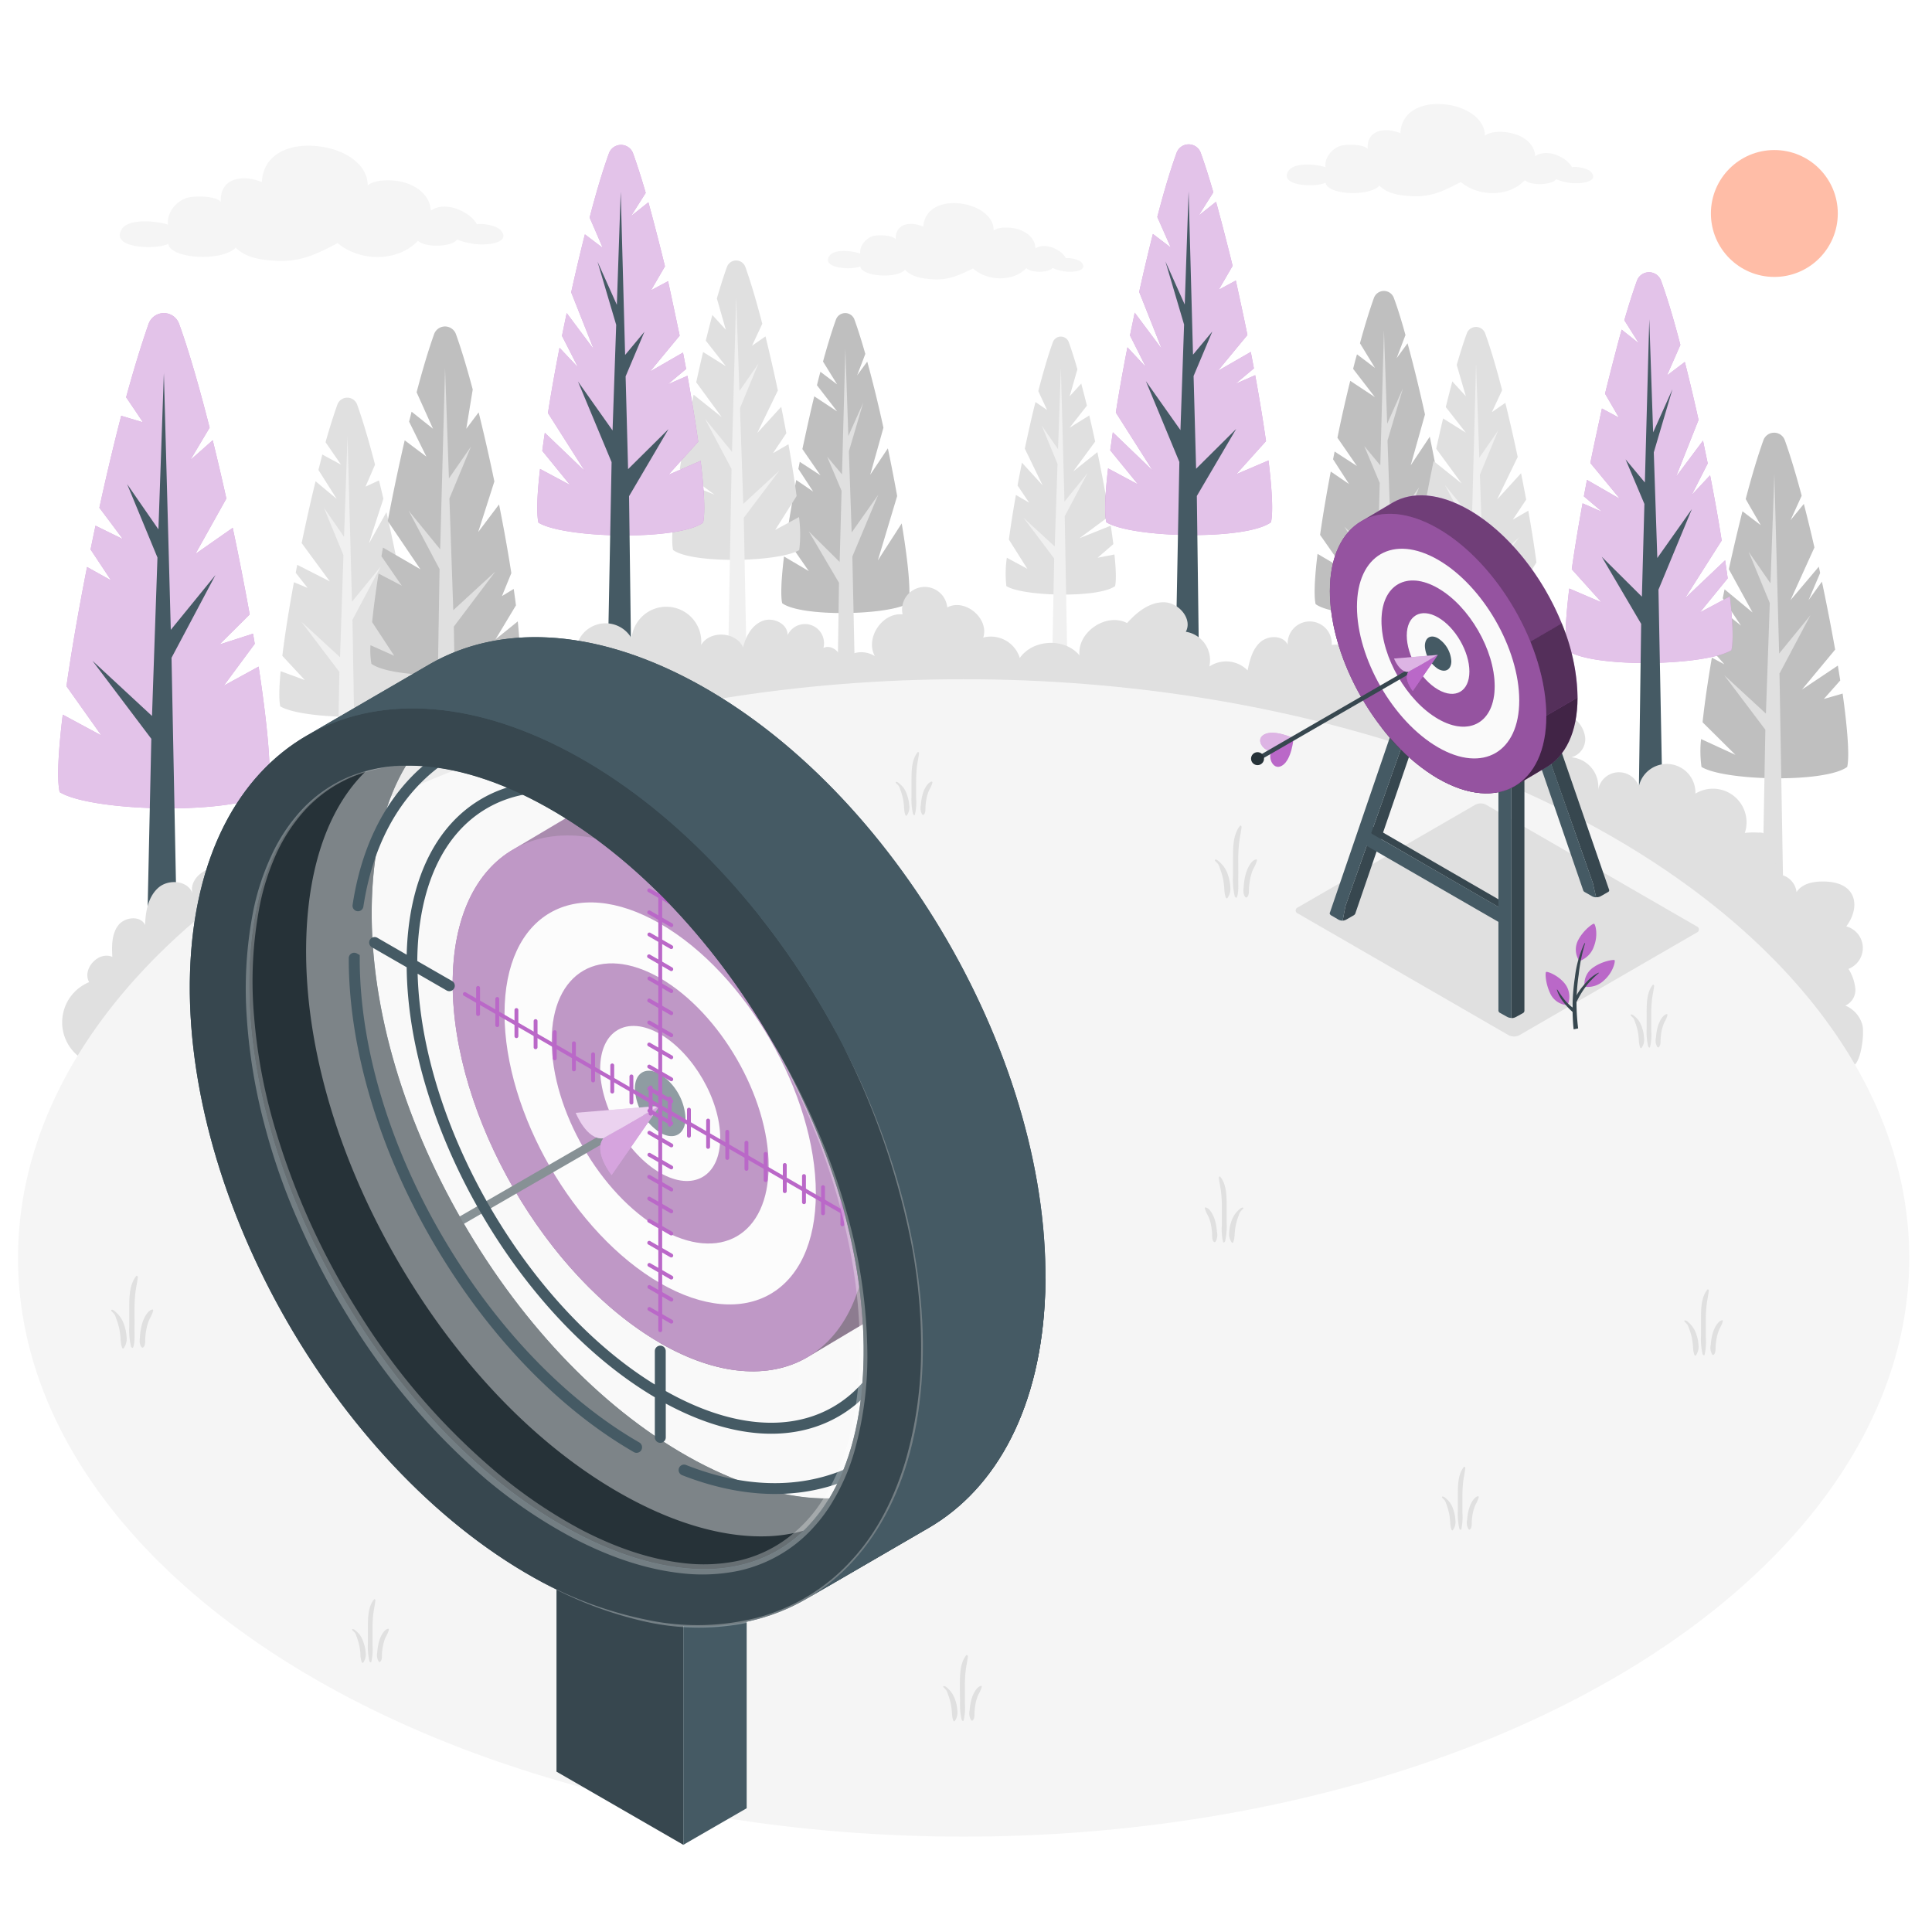 <svg class="animated" id="freepik_stories-scope" xmlns="http://www.w3.org/2000/svg" viewBox="0 0 500 500" version="1.1" xmlns:xlink="http://www.w3.org/1999/xlink" xmlns:svgjs="http://svgjs.com/svgjs"><style>svg#freepik_stories-scope:not(.animated) .animable {opacity: 0;}svg#freepik_stories-scope.animated #freepik--Plants--inject-461 {animation: 1s 1 forwards cubic-bezier(.36,-0.01,.5,1.38) slideLeft;animation-delay: 0s;}svg#freepik_stories-scope.animated #freepik--Floor--inject-461 {animation: 1s 1 forwards cubic-bezier(.36,-0.01,.5,1.38) slideUp;animation-delay: 0s;}svg#freepik_stories-scope.animated #freepik--Clouds--inject-461 {animation: 1s 1 forwards cubic-bezier(.36,-0.01,.5,1.38) fadeIn;animation-delay: 0s;}svg#freepik_stories-scope.animated #freepik--Sun--inject-461 {animation: 1s 1 forwards cubic-bezier(.36,-0.01,.5,1.38) fadeIn;animation-delay: 0s;}svg#freepik_stories-scope.animated #freepik--Shadow--inject-461 {animation: 1s 1 forwards cubic-bezier(.36,-0.01,.5,1.38) zoomOut;animation-delay: 0s;}svg#freepik_stories-scope.animated #freepik--Target--inject-461 {animation: 1s 1 forwards cubic-bezier(.36,-0.01,.5,1.38) fadeIn;animation-delay: 0s;}svg#freepik_stories-scope.animated #freepik--Plant--inject-461 {animation: 1s 1 forwards cubic-bezier(.36,-0.01,.5,1.38) slideDown;animation-delay: 0s;}svg#freepik_stories-scope.animated #freepik--Sight--inject-461 {animation: 1s 1 forwards cubic-bezier(.36,-0.01,.5,1.38) zoomOut;animation-delay: 0s;}            @keyframes slideLeft {                0% {                    opacity: 0;                    transform: translateX(-30px);                }                100% {                    opacity: 1;                    transform: translateX(0);                }            }                    @keyframes slideUp {                0% {                    opacity: 0;                    transform: translateY(30px);                }                100% {                    opacity: 1;                    transform: inherit;                }            }                    @keyframes fadeIn {                0% {                    opacity: 0;                }                100% {                    opacity: 1;                }            }                    @keyframes zoomOut {                0% {                    opacity: 0;                    transform: scale(1.5);                }                100% {                    opacity: 1;                    transform: scale(1);                }            }                    @keyframes slideDown {                0% {                    opacity: 0;                    transform: translateY(-30px);                }                100% {                    opacity: 1;                    transform: translateY(0);                }            }        </style><g id="freepik--Plants--inject-461" style="transform-origin: 248.606px 156.519px 0px;" class="animable"><g id="freepik--Pines--inject-461" style="transform-origin: 246.686px 159.828px 0px;" class="animable"><g id="freepik--Pine--inject-461" style="transform-origin: 42.416px 166.637px 0px;" class="animable"><path d="M69.39,205c-8.15,6-45.53,5.19-53.95,0-.74-3.26-.36-10.52.8-20.05l10,5.39L17.2,177.59c1.32-9.24,3.17-19.91,5.33-30.85l6.21,3.46-5.3-8c.42-2.05.84-4.1,1.28-6.15l7.08,3.47-6.08-8.12c1.8-8.26,3.72-16.36,5.65-23.79L37,109.29s-2.12-3.18-4.36-6.48c2-7.31,4-13.81,5.82-19a4.19,4.19,0,0,1,7.89,0c2.5,6.92,5.22,16.33,7.9,26.87l-5,8.39,5.8-5.14c1.2,4.88,2.4,10,3.53,15.1l-8,14.32,9.65-6.75c1.6,7.56,3.08,15.15,4.39,22.42l-7.83,7.78,8.69-2.8c.16.89.31,1.76.45,2.62l-8,10.82,9-4.92C69.29,188.05,70.42,200.42,69.39,205Z" style="fill: rgb(186, 104, 200); transform-origin: 42.416px 145.117px 0px;" id="eln1grd2mccoc" class="animable"></path><g id="elwewce13s6qk"><path d="M69.39,205c-8.15,6-45.53,5.19-53.95,0-.74-3.26-.36-10.52.8-20.05l10,5.39L17.2,177.59c1.32-9.24,3.17-19.91,5.33-30.85l6.21,3.46-5.3-8c.42-2.05.84-4.1,1.28-6.15l7.08,3.47-6.08-8.12c1.8-8.26,3.72-16.36,5.65-23.79L37,109.29s-2.12-3.18-4.36-6.48c2-7.31,4-13.81,5.82-19a4.19,4.19,0,0,1,7.89,0c2.5,6.92,5.22,16.33,7.9,26.87l-5,8.39,5.8-5.14c1.2,4.88,2.4,10,3.53,15.1l-8,14.32,9.65-6.75c1.6,7.56,3.08,15.15,4.39,22.42l-7.83,7.78,8.69-2.8c.16.89.31,1.76.45,2.62l-8,10.82,9-4.92C69.29,188.05,70.42,200.42,69.39,205Z" style="fill: rgb(255, 255, 255); opacity: 0.6; transform-origin: 42.416px 145.117px 0px;" class="animable"></path></g><path d="M44.39,170.24l11.38-21.43L44.2,163,42.41,96.52,41,137l-8.1-11.71,7.85,19-1.41,41L23.92,171l15.24,20.2-1.29,59.25c0,2.39,8.1,2.39,8.1,0l-1.58-80.23Z" style="fill: rgb(69, 90, 100); transform-origin: 39.845px 174.381px 0px;" id="elghr3c52ym9" class="animable"></path></g><g id="freepik--pine--inject-461" style="transform-origin: 89.939px 161.911px 0px;" class="animable"><path d="M107.34,182.8c-5.26,3.88-29.37,3.34-34.8,0-.38-1.64-.31-4.85.09-9.1L78.89,176l-5.82-6.26c.66-5.47,1.71-12.08,3-19.06l3.54,1.47-3.08-3.91c.13-.68.27-1.37.4-2.06l8.42,4.28-7.28-9.91c1.13-5.44,2.35-10.9,3.6-16l5.47,4.56-4.73-7.48c.34-1.37.7-2.7,1-4l4.84,2.62-4-5.81c1.05-3.71,2.09-7,3.07-9.75a2.72,2.72,0,0,1,5.1,0c1.47,4.08,3.06,9.48,4.64,15.56-1.38,3.2-2.47,5.69-2.47,5.69l3.49-1.61c.39,1.55.76,3.14,1.14,4.74-1.65,5.07-3.72,11.42-3.72,11.55l4.51-8.07C104.83,153.61,108.61,177.25,107.34,182.8Z" style="fill: rgb(224, 224, 224); transform-origin: 89.939px 144.214px 0px;" id="el263p1ei84yn" class="animable"></path><path d="M91.22,160.4l7.34-13.82-7.47,9.15-1.15-42.89-.9,26.1-5.22-7.55,5.06,12.26L88,170.09,78,160.9l9.83,13L87,219.75c0,1.54,5.22,1.54,5.22,0l-1-59.35Z" style="fill: rgb(240, 240, 240); transform-origin: 88.28px 166.873px 0px;" id="elk9ug0v1c24s" class="animable"></path></g><g id="freepik--pine--inject-461" style="transform-origin: 459.189px 175.778px 0px;" class="animable"><path d="M478.05,198.48c-5.7,4.21-31.81,3.62-37.7,0a28.92,28.92,0,0,1-.11-7.21l8.9,4.09-8.51-8.44c.5-4.74,1.34-10.49,2.4-16.72l3.25,1.74-3-3.42c.61-3.52,1.3-7.17,2-10.86l5.3,4.26-4.73-7.09c.15-.77.31-1.54.47-2.31l7.25,6-6.14-11.2c1.13-5.17,2.33-10.26,3.52-15l4.74,3.6c-.12-.21-2-3.42-3.9-6.77,1.56-5.93,3.13-11.19,4.59-15.24a2.94,2.94,0,0,1,5.52,0c1.39,3.86,2.88,8.79,4.37,14.38h0l-2.89,6.35,3.45-4.22c.93,3.57,1.85,7.37,2.74,11.26l-6.19,13.65,7.32-8.66c.12.53.24,1.07.35,1.61l-3,7.05,3.46-4.8c1.26,6,2.42,11.93,3.42,17.59l-8.59,10.35,9.29-6.21c.22,1.31.42,2.59.62,3.84L472,180.9l4.87-1.4C478.13,188.59,478.68,195.68,478.05,198.48Z" style="fill: rgb(224, 224, 224); transform-origin: 459.189px 156.702px 0px;" id="el4emhjfdcyef" class="animable"></path><g id="elmk3zn0vt9pn"><path d="M478.05,198.48c-5.7,4.21-31.81,3.62-37.7,0a28.92,28.92,0,0,1-.11-7.21l8.9,4.09-8.51-8.44c.5-4.74,1.34-10.49,2.4-16.72l3.25,1.74-3-3.42c.61-3.52,1.3-7.17,2-10.86l5.3,4.26-4.73-7.09c.15-.77.31-1.54.47-2.31l7.25,6-6.14-11.2c1.13-5.17,2.33-10.26,3.52-15l4.74,3.6c-.12-.21-2-3.42-3.9-6.77,1.56-5.93,3.13-11.19,4.59-15.24a2.94,2.94,0,0,1,5.52,0c1.39,3.86,2.88,8.79,4.37,14.38h0l-2.89,6.35,3.45-4.22c.93,3.57,1.85,7.37,2.74,11.26l-6.19,13.65,7.32-8.66c.12.53.24,1.07.35,1.61l-3,7.05,3.46-4.8c1.26,6,2.42,11.93,3.42,17.59l-8.59,10.35,9.29-6.21c.22,1.31.42,2.59.62,3.84L472,180.9l4.87-1.4C478.13,188.59,478.68,195.68,478.05,198.48Z" style="opacity: 0.15; transform-origin: 459.189px 156.702px 0px;" class="animable"></path></g><path d="M460.58,174.23l7.95-15-8.09,9.91-1.24-46.44-1,28.26-5.66-8.18,5.48,13.28-1,28.62-10.79-9.94,10.64,14.11-.9,49.47c0,1.67,5.66,1.67,5.66,0l-1.1-64.13Z" style="fill: rgb(224, 224, 224); transform-origin: 457.38px 181.136px 0px;" id="elwfceupr46w9" class="animable"></path></g><g id="freepik--pine--inject-461" style="transform-origin: 358.119px 132.926px 0px;" class="animable"><path d="M375.76,156.34c-5.51,3.39-29.95,3.93-35.28,0-.48-2.12-.25-6.84.5-13l6.94,4.09-6.28-9c.71-5,1.66-10.59,2.76-16.39l4.74,3.24L345,118.86c.14-.66.26-1.31.4-2l5.78,3.75-5.05-7.32c1-5,2.15-10,3.31-14.73l6.39,4.22-5.64-7.32c.32-1.28.64-2.53,1-3.76l4.67,3.53-3.9-6.39c1.23-4.51,2.46-8.52,3.61-11.72a2.74,2.74,0,0,1,5.16,0c1,2.69,2,5.94,3,9.59h0l-2.29,6,2.82-3.84,0-.06c1.53,5.58,3.08,11.92,4.52,18.45l-3.69,13.16,4.93-7.39c.93,4.49,1.81,9,2.58,13.32h0l-5.36,18L373.94,134C375.63,144.67,376.46,153.26,375.76,156.34Z" style="fill: rgb(224, 224, 224); transform-origin: 358.119px 117.196px 0px;" id="elhc3izoy8am4" class="animable"></path><g id="el128nb8gvjyf"><path d="M375.76,156.34c-5.51,3.39-29.95,3.93-35.28,0-.48-2.12-.25-6.84.5-13l6.94,4.09-6.28-9c.71-5,1.66-10.59,2.76-16.39l4.74,3.24L345,118.86c.14-.66.26-1.31.4-2l5.78,3.75-5.05-7.32c1-5,2.15-10,3.31-14.73l6.39,4.22-5.64-7.32c.32-1.28.64-2.53,1-3.76l4.67,3.53-3.9-6.39c1.23-4.51,2.46-8.52,3.61-11.72a2.74,2.74,0,0,1,5.16,0c1,2.69,2,5.94,3,9.59h0l-2.29,6,2.82-3.84,0-.06c1.53,5.58,3.08,11.92,4.52,18.45l-3.69,13.16,4.93-7.39c.93,4.49,1.81,9,2.58,13.32h0l-5.36,18L373.94,134C375.63,144.67,376.46,153.26,375.76,156.34Z" style="opacity: 0.15; transform-origin: 358.119px 117.196px 0px;" class="animable"></path></g><path d="M367.28,126.11l-7.41,10.48L359.09,114l4-13.52L359,109.68l-.84-24.24-.94,35-4.15-5,4,9.55-.53,19.86-8.6-8.56,8.44,14.37-.57,38.72c0,1.56,5.3,1.56,5.3,0l-1-46Z" style="fill: rgb(224, 224, 224); transform-origin: 357.61px 137.995px 0px;" id="elpmqefamkvg" class="animable"></path></g><g id="freepik--pine--inject-461" style="transform-origin: 218.781px 134.414px 0px;" class="animable"><path d="M235.13,156.11c-5.1,3.14-27.75,3.64-32.7,0-.44-2-.22-6.34.47-12.09l6.43,3.79-5.82-8.39c.66-4.61,1.54-9.81,2.56-15.19l4.39,3-3.84-5.87.36-1.83,5.36,3.48-4.68-6.79c1-4.63,2-9.26,3.07-13.65l5.93,3.91-5.23-6.78c.29-1.19.59-2.35.89-3.48l4.34,3.27L213,93.57c1.14-4.18,2.28-7.9,3.35-10.86a2.54,2.54,0,0,1,4.78,0c.9,2.49,1.85,5.51,2.81,8.89h0l-2.12,5.55,2.62-3.56,0,0c1.42,5.17,2.86,11,4.19,17.1l-3.42,12.19,4.57-6.85c.87,4.17,1.68,8.34,2.4,12.35h0l-5,16.67,6.18-9.59C235,145.29,235.78,153.25,235.13,156.11Z" style="fill: rgb(224, 224, 224); transform-origin: 218.781px 119.843px 0px;" id="el0da3gc95pma" class="animable"></path><g id="elzqej4y1md8g"><path d="M235.13,156.11c-5.1,3.14-27.75,3.64-32.7,0-.44-2-.22-6.34.47-12.09l6.43,3.79-5.82-8.39c.66-4.61,1.54-9.81,2.56-15.19l4.39,3-3.84-5.87.36-1.83,5.36,3.48-4.68-6.79c1-4.63,2-9.26,3.07-13.65l5.93,3.91-5.23-6.78c.29-1.19.59-2.35.89-3.48l4.34,3.27L213,93.57c1.14-4.18,2.28-7.9,3.35-10.86a2.54,2.54,0,0,1,4.78,0c.9,2.49,1.85,5.51,2.81,8.89h0l-2.12,5.55,2.62-3.56,0,0c1.42,5.17,2.86,11,4.19,17.1l-3.42,12.19,4.57-6.85c.87,4.17,1.68,8.34,2.4,12.35h0l-5,16.67,6.18-9.59C235,145.29,235.78,153.25,235.13,156.11Z" style="opacity: 0.15; transform-origin: 218.781px 119.843px 0px;" class="animable"></path></g><path d="M227.27,128.08l-6.86,9.72-.72-21,3.7-12.54-3.84,8.57-.77-22.47-.87,32.42-3.85-4.61,3.74,8.86-.5,18.4-8-7.92,7.83,13.31-.53,35.89c0,1.45,4.91,1.45,4.91,0l-.92-42.68Z" style="fill: rgb(224, 224, 224); transform-origin: 218.285px 139.079px 0px;" id="elruzxkmmu8xs" class="animable"></path></g><g id="freepik--pine--inject-461" style="transform-origin: 115.148px 150.456px 0px;" class="animable"><path d="M134.19,171.78c-5.95,3.65-32.32,4.23-38.07,0a20.19,20.19,0,0,1-.24-4.8l6.15,2.74L96.31,161c.36-3.63.94-7.9,1.66-12.56l6,3.13-5.25-7.61.39-2.25,9.7,5.63-8.46-12.5c1.31-6.89,2.81-14.06,4.39-20.88l5.62,4.23-4.48-9.06c.22-.87.43-1.72.64-2.58l5.55,4.42-4.25-9.45c1.55-5.88,3.11-11.1,4.56-15.13a3,3,0,0,1,5.58,0c1.4,3.87,2.89,8.82,4.38,14.41l-1.67,10.17,3.2-4.25c1.41,5.67,2.8,11.76,4.07,17.88l-4.19,13.11,5.4-7.16c1.24,6.17,2.32,12.24,3.18,17.77l-2.43,5.95,3.05-1.85c.21,1.47.41,2.9.57,4.25l-5.3,8.82,5.78-4.67C134.52,166,134.63,169.86,134.19,171.78Z" style="fill: rgb(224, 224, 224); transform-origin: 115.148px 129.616px 0px;" id="elfuwilehpol" class="animable"></path><g id="elh7ts7y3gcs"><path d="M134.19,171.78c-5.95,3.65-32.32,4.23-38.07,0a20.19,20.19,0,0,1-.24-4.8l6.15,2.74L96.31,161c.36-3.63.94-7.9,1.66-12.56l6,3.13-5.25-7.61.39-2.25,9.7,5.63-8.46-12.5c1.31-6.89,2.81-14.06,4.39-20.88l5.62,4.23-4.48-9.06c.22-.87.43-1.72.64-2.58l5.55,4.42-4.25-9.45c1.55-5.88,3.11-11.1,4.56-15.13a3,3,0,0,1,5.58,0c1.4,3.87,2.89,8.82,4.38,14.41l-1.67,10.17,3.2-4.25c1.41,5.67,2.8,11.76,4.07,17.88l-4.19,13.11,5.4-7.16c1.24,6.17,2.32,12.24,3.18,17.77l-2.43,5.95,3.05-1.85c.21,1.47.41,2.9.57,4.25l-5.3,8.82,5.78-4.67C134.52,166,134.63,169.86,134.19,171.78Z" style="opacity: 0.15; transform-origin: 115.148px 129.616px 0px;" class="animable"></path></g><path d="M113.76,147.28l-8-15.11,8.16,10,1.26-46.91,1,28.55,5.72-8.26L116.31,129l1,28.91,10.89-10-10.75,14.25.91,53c0,1.68-5.71,1.68-5.71,0l1.11-67.86Z" style="fill: rgb(224, 224, 224); transform-origin: 116.98px 155.84px 0px;" id="ell6v5j1qvvg" class="animable"></path></g><g id="freepik--pine--inject-461" style="transform-origin: 382.03px 138.556px 0px;" class="animable"><path d="M398.35,159.53c-5.1,3.14-27.7,3.64-32.64,0-.37-1.65-.27-5,.18-9.49l5.06,1-4.71-4.08c.22-1.74.47-3.59.76-5.53l9.38,3.74-8.93-6.61c.95-6,2.18-12.61,3.57-19.23l7.26,5.8-6.59-9c.58-2.64,1.17-5.28,1.78-7.84l5.89,3.69-5.19-6.63c.56-2.29,1.13-4.52,1.69-6.64l3.5,3.83L377,94.45c.89-3.08,1.76-5.85,2.6-8.15a2.53,2.53,0,0,1,4.77,0c1.39,3.84,2.9,8.94,4.38,14.68h0l-2.65,5.68,3.48-2.4c1.1,4.47,2.19,9.22,3.2,14h0l-5.33,11,6.2-6.78c.46,2.3.91,4.59,1.32,6.83l-3.45,5.17,4-2.31c.86,4.82,1.58,9.39,2.11,13.39h0l-5.53,8.77,6.15-3.31A33.06,33.06,0,0,1,398.35,159.53Z" style="fill: rgb(224, 224, 224); transform-origin: 382.03px 123.345px 0px;" id="el3q1jt57hhd4" class="animable"></path><path d="M380.83,138.54l-6.88-13,7,8.58L382,94l.84,24.46,4.9-7.08L383,122.84l.85,24.78,9.34-8.61L384,151.23l.78,40.18c0,1.45-4.9,1.45-4.9,0l.95-52.87Z" style="fill: rgb(240, 240, 240); transform-origin: 383.57px 143.249px 0px;" id="ela56y986a0e" class="animable"></path></g><g id="freepik--pine--inject-461" style="transform-origin: 274.524px 133.607px 0px;" class="animable"><path d="M260.45,151.69c4.39,2.7,23.88,3.13,28.13,0,.33-1.43.24-4.33-.16-8.19l-4.36.84,4.07-3.52q-.28-2.25-.66-4.77l-8.09,3.23,7.7-5.7c-.82-5.14-1.88-10.86-3.08-16.57l-6.25,5,5.68-7.73c-.5-2.28-1-4.55-1.53-6.76l-5.08,3.17,4.47-5.7c-.48-2-1-3.9-1.46-5.73l-3,3.3,2-7c-.76-2.65-1.51-5-2.23-7a2.19,2.19,0,0,0-4.12,0c-1.2,3.31-2.49,7.71-3.77,12.66h0l2.28,4.89-3-2.07c-1,3.85-1.89,8-2.77,12.07h0l4.6,9.48-5.34-5.85c-.4,2-.79,4-1.14,5.9l3,4.45-3.42-2c-.74,4.16-1.36,8.1-1.82,11.55h0l4.77,7.56-5.3-2.86A28.18,28.18,0,0,0,260.45,151.69Z" style="fill: rgb(224, 224, 224); transform-origin: 274.524px 120.496px 0px;" id="elsj66e6n6yt" class="animable"></path><path d="M275.55,133.59l5.93-11.17-6,7.4-.93-34.66-.73,21.09-4.22-6.1,4.09,9.91-.73,21.36L264.88,134l7.94,10.53-.67,34.64c0,1.24,4.22,1.24,4.22,0l-.82-45.58Z" style="fill: rgb(240, 240, 240); transform-origin: 273.18px 137.63px 0px;" id="elyiq3lhqxk3" class="animable"></path></g><g id="freepik--pine--inject-461" style="transform-origin: 190.53px 121.342px 0px;" class="animable"><path d="M206.84,142.35c-5.1,3.14-27.7,3.63-32.64,0-.37-1.65-.27-5,.18-9.5l5.06,1-4.71-4.08c.22-1.73.47-3.59.76-5.53l9.38,3.75-8.93-6.62c.95-6,2.18-12.6,3.57-19.22l7.26,5.79-6.59-9c.58-2.65,1.17-5.28,1.78-7.84l5.89,3.68-5.19-6.62c.56-2.3,1.13-4.52,1.69-6.64l3.5,3.83-2.32-8.1c.89-3.08,1.76-5.84,2.6-8.15a2.53,2.53,0,0,1,4.77,0c1.39,3.85,2.9,9,4.38,14.69h0l-2.65,5.68,3.48-2.41c1.1,4.48,2.19,9.22,3.2,14h0l-5.33,11,6.2-6.78c.46,2.31.91,4.59,1.32,6.84l-3.45,5.17,4-2.32c.86,4.83,1.58,9.39,2.11,13.4h0l-5.53,8.77,6.15-3.32A33.14,33.14,0,0,1,206.84,142.35Z" style="fill: rgb(224, 224, 224); transform-origin: 190.53px 106.153px 0px;" id="elvieomxwns0k" class="animable"></path><path d="M189.32,121.36l-6.88-13,7,8.58,1.08-40.21.84,24.47,4.9-7.08-4.75,11.5.85,24.78,9.34-8.61L192.49,134l.78,40.19c0,1.44-4.9,1.44-4.9,0l.95-52.87Z" style="fill: rgb(240, 240, 240); transform-origin: 192.07px 126px 0px;" id="elb17w05ao885" class="animable"></path></g></g><g id="freepik--pine--inject-461" style="transform-origin: 426.787px 143.243px 0px;" class="animable"><path d="M448.09,168.26c-6.64,4.1-36.17,4.75-42.61,0-.59-2.57-.28-8.36.64-15.95l8.35,3.57-7.7-8.56c.74-5.2,1.69-11,2.8-17.06l5.11,2.24-4.78-4.05c.27-1.41.53-2.83.81-4.25l8.54,4.92-7.67-9.3c.95-4.72,2-9.46,3-14.1l4.41,2.37-3.6-6.2c1.09-4.52,3.19-12.61,4.29-16.58l4.49,3.57-3.79-6c1.11-3.87,2.22-7.33,3.27-10.25a3.32,3.32,0,0,1,6.23,0c1.61,4.45,3.33,10.18,5,16.63h0l-3.48,7.92,4.63-3.51c1.21,4.76,2.4,9.8,3.55,15h0l-5.84,14.73,7-9.37q.61,3,1.22,5.91l-4.16,8.18,4.77-5.12c1.14,5.83,2.17,11.56,3,16.89h0l-9.53,15L446.46,145c.24,1.61.46,3.18.67,4.67l-7.2,8.83,7.76-4.15C448.43,160.92,448.63,165.92,448.09,168.26Z" style="fill: rgb(186, 104, 200); transform-origin: 426.787px 121.021px 0px;" id="elpqd3wa6sz2" class="animable"></path><g id="elavziqc54qcj"><path d="M448.09,168.26c-6.64,4.1-36.17,4.75-42.61,0-.59-2.57-.28-8.36.64-15.95l8.35,3.57-7.7-8.56c.74-5.2,1.69-11,2.8-17.06l5.11,2.24-4.78-4.05c.27-1.41.53-2.83.81-4.25l8.54,4.92-7.67-9.3c.95-4.72,2-9.46,3-14.1l4.41,2.37-3.6-6.2c1.09-4.52,3.19-12.61,4.29-16.58l4.49,3.57-3.79-6c1.11-3.87,2.22-7.33,3.27-10.25a3.32,3.32,0,0,1,6.23,0c1.61,4.45,3.33,10.18,5,16.63h0l-3.48,7.92,4.63-3.51c1.21,4.76,2.4,9.8,3.55,15h0l-5.84,14.73,7-9.37q.61,3,1.22,5.91l-4.16,8.18,4.77-5.12c1.14,5.83,2.17,11.56,3,16.89h0l-9.53,15L446.46,145c.24,1.61.46,3.18.67,4.67l-7.2,8.83,7.76-4.15C448.43,160.92,448.63,165.92,448.09,168.26Z" style="fill: rgb(255, 255, 255); opacity: 0.6; transform-origin: 426.787px 121.021px 0px;" class="animable"></path></g><path d="M437.86,131.75l-8.95,12.66L428,117.08l4.83-16.34-5,11.16-1-29.28-1.14,42.25-5-6,4.88,11.55-.65,24-10.39-10.33,10.2,17.36L424,214.61c0,1.89,6.4,1.89,6.4,0l-1.19-62Z" style="fill: rgb(69, 90, 100); transform-origin: 426.195px 149.324px 0px;" id="eloaogydzds9n" class="animable"></path></g><g id="freepik--pine--inject-461" style="transform-origin: 307.627px 110.159px 0px;" class="animable"><path d="M286.32,135.16c6.64,4.1,36.17,4.75,42.61,0,.59-2.57.28-8.36-.64-16l-8.35,3.57,7.7-8.56c-.74-5.2-1.69-11-2.8-17.07l-5.11,2.24,4.78-4c-.27-1.41-.53-2.83-.81-4.26L315.16,96l7.67-9.3c-.95-4.72-2-9.46-3-14.1L315.4,75l3.6-6.2c-1.09-4.52-3.19-12.61-4.29-16.58l-4.49,3.56,3.79-6c-1.11-3.87-2.22-7.33-3.27-10.25a3.32,3.32,0,0,0-6.23,0c-1.61,4.44-3.33,10.18-5,16.63h0L303,64.06l-4.63-3.51c-1.21,4.77-2.4,9.81-3.55,15h0l5.84,14.73-7-9.37q-.62,3-1.22,5.91L296.55,95l-4.77-5.12c-1.14,5.83-2.17,11.55-3,16.89h0l9.53,15L288,111.87c-.24,1.61-.46,3.17-.67,4.67l7.2,8.83-7.76-4.15C286,127.82,285.78,132.81,286.32,135.16Z" style="fill: rgb(186, 104, 200); transform-origin: 307.627px 87.921px 0px;" id="elyhuen7n70jk" class="animable"></path><g id="el2y6bmwy8acg"><path d="M286.32,135.16c6.64,4.1,36.17,4.75,42.61,0,.59-2.57.28-8.36-.64-16l-8.35,3.57,7.7-8.56c-.74-5.2-1.69-11-2.8-17.07l-5.11,2.24,4.78-4c-.27-1.41-.53-2.83-.81-4.26L315.16,96l7.67-9.3c-.95-4.72-2-9.46-3-14.1L315.4,75l3.6-6.2c-1.09-4.52-3.19-12.61-4.29-16.58l-4.49,3.56,3.79-6c-1.11-3.87-2.22-7.33-3.27-10.25a3.32,3.32,0,0,0-6.23,0c-1.61,4.44-3.33,10.18-5,16.63h0L303,64.06l-4.63-3.51c-1.21,4.77-2.4,9.81-3.55,15h0l5.84,14.73-7-9.37q-.62,3-1.22,5.91L296.55,95l-4.77-5.12c-1.14,5.83-2.17,11.55-3,16.89h0l9.53,15L288,111.87c-.24,1.61-.46,3.17-.67,4.67l7.2,8.83-7.76-4.15C286,127.82,285.78,132.81,286.32,135.16Z" style="fill: rgb(255, 255, 255); opacity: 0.6; transform-origin: 307.627px 87.921px 0px;" class="animable"></path></g><path d="M296.55,98.64l8.95,12.67L306.44,84l-4.83-16.34,5,11.16,1-29.28,1.14,42.25,5-6L308.9,97.31l.65,24L319.93,111l-10.19,17.36.69,53.19c0,1.88-6.4,1.88-6.4,0l1.19-62Z" style="fill: rgb(69, 90, 100); transform-origin: 308.24px 116.25px 0px;" id="el553riy035js" class="animable"></path></g><g id="freepik--pine--inject-461" style="transform-origin: 160.653px 110.258px 0px;" class="animable"><path d="M139.35,135.26c6.64,4.09,36.17,4.74,42.61,0,.59-2.58.29-8.37-.64-16L173,122.87l7.7-8.56c-.74-5.2-1.69-11-2.79-17.06l-5.12,2.24,4.78-4c-.27-1.41-.53-2.83-.81-4.25l-8.54,4.92,7.68-9.3c-1-4.72-2-9.46-3-14.1l-4.41,2.37,3.6-6.2c-1.09-4.52-3.18-12.61-4.29-16.58l-4.49,3.57,3.8-6c-1.12-3.87-2.23-7.33-3.28-10.25a3.32,3.32,0,0,0-6.23,0c-1.61,4.45-3.33,10.18-5,16.63h0L156,64.16l-4.63-3.51c-1.21,4.76-2.4,9.81-3.55,15h0l5.84,14.73-7-9.36c-.41,2-.82,3.94-1.22,5.9l4.17,8.18L144.81,90c-1.14,5.83-2.17,11.56-3,16.9h0l9.53,15L141,112c-.24,1.61-.46,3.18-.66,4.68l7.19,8.83-7.76-4.15C139,127.91,138.81,132.91,139.35,135.26Z" style="fill: rgb(186, 104, 200); transform-origin: 160.653px 88.037px 0px;" id="el44d8r1cjpiz" class="animable"></path><g id="elodciy85zpgn"><path d="M139.35,135.26c6.64,4.09,36.17,4.74,42.61,0,.59-2.58.29-8.37-.64-16L173,122.87l7.7-8.56c-.74-5.2-1.69-11-2.79-17.06l-5.12,2.24,4.78-4c-.27-1.41-.53-2.83-.81-4.25l-8.54,4.92,7.68-9.3c-1-4.72-2-9.46-3-14.1l-4.41,2.37,3.6-6.2c-1.09-4.52-3.18-12.61-4.29-16.58l-4.49,3.57,3.8-6c-1.12-3.87-2.23-7.33-3.28-10.25a3.32,3.32,0,0,0-6.23,0c-1.61,4.45-3.33,10.18-5,16.63h0L156,64.16l-4.63-3.51c-1.21,4.76-2.4,9.81-3.55,15h0l5.84,14.73-7-9.36c-.41,2-.82,3.94-1.22,5.9l4.17,8.18L144.81,90c-1.14,5.83-2.17,11.56-3,16.9h0l9.53,15L141,112c-.24,1.61-.46,3.18-.66,4.68l7.19,8.83-7.76-4.15C139,127.91,138.81,132.91,139.35,135.26Z" style="fill: rgb(255, 255, 255); opacity: 0.6; transform-origin: 160.653px 88.037px 0px;" class="animable"></path></g><path d="M149.58,98.74l8.95,12.66.94-27.33-4.83-16.34,5,11.16,1-29.28,1.14,42.25,5-6-4.87,11.55.64,24L173,111.06l-10.2,17.35.69,53.19c0,1.89-6.4,1.89-6.4,0l1.19-62Z" style="fill: rgb(69, 90, 100); transform-origin: 161.29px 116.314px 0px;" id="elrsz64cgafaf" class="animable"></path></g><g id="freepik--Shrubbery--inject-461" style="transform-origin: 249.12px 213.787px 0px;" class="animable"><path d="M482,265.29a7.63,7.63,0,0,0-4.43-5.05,4.42,4.42,0,0,0,2.59-4.39,11.81,11.81,0,0,0-1.78-5.11,5.79,5.79,0,0,0-.58-11c2-2.53,3-6.34,1.05-8.93-1.57-2.12-4.51-2.69-7.15-2.68s-5.38.61-6.75,2.74a5.25,5.25,0,0,0-6.84-4.36,6.88,6.88,0,0,0,1.22-2.54,8.32,8.32,0,0,0-1-6.36,4.61,4.61,0,0,0-2.15-2.06,3.45,3.45,0,0,0-1.11-.07,20.56,20.56,0,0,0-3.51.08,8.7,8.7,0,0,0-12.79-10.17,7.41,7.41,0,0,0-14.64-1.87,5.45,5.45,0,0,0-10.54,1,7.64,7.64,0,0,0-6.92-8.53,4.89,4.89,0,0,0,3.57-5.19,7.32,7.32,0,0,0-3.79-5.45,4.62,4.62,0,0,0-3.52-8.13,6.49,6.49,0,0,0-6.6-5.52,8,8,0,0,0-7,5.52,8.12,8.12,0,0,0-11.56,9.49,11.34,11.34,0,0,0-5.87-3.25c-2.24-.34-4.8.64-5.72,2.72-.78-2.33-2.09-4.64-4.25-5.81s-5.29-.76-6.52,1.37a9.72,9.72,0,0,0-1.26-3.48,10,10,0,0,0-1.1-1.5c-.16-.19-.33-.4-.51-.58s-.11-.13-.18-.19-1.1-.64-1.3-.55c2.35-1,2.5-4.66.74-6.53s-4.59-2.27-7.15-2a5.71,5.71,0,1,0-11.4-.07c-1.18-2.47-5-2.48-7.05-.68s-2.78,4.66-3.32,7.34a7.81,7.81,0,0,0-9.91-1,7.43,7.43,0,0,0-6.08-9c1.79-3.33-1.83-7.55-5.61-7.63s-7.07,2.55-9.59,5.38c-5.39-2.79-12.93,2.33-12.32,8.36-3.81-4.59-12-4.23-15.45.67a7.84,7.84,0,0,0-9.46-5.28c1.61-4.93-4.73-10.25-9.31-7.8A5.86,5.86,0,1,0,233.59,159c-5.27-.54-9.72,6.13-7.19,10.79a6.67,6.67,0,0,0-9,1.89c.93-2.35-2-5.11-4.3-4a4.94,4.94,0,0,0-9.27-3.3c.06-3-3.77-4.77-6.51-3.68s-4.32,4-5,6.86c-1.79-4.11-8.62-4.51-10.87-.63a9,9,0,0,0-18-1.73,7.74,7.74,0,0,0-14.15,6c-5.4-.9-9.58,7.12-5.75,11-2.14-2.69-7.13-2-8.48,1.13,1.22-3.11-2-7-5.25-6.33a5.76,5.76,0,1,0-11.08-3.07c-2-3.56-7.82-2.89-10.43.25s-2.93,7.55-3.12,11.64c-2.1-1.57-5.36.31-6,2.85s.58,5.17,2,7.33a8.16,8.16,0,0,0-9.48,5,4.9,4.9,0,0,0-9-3.45c-.16-3.71-6-4.76-8.49-2s-2.22,7-.94,10.54c-2-3.11-7.45-1.6-8.84,1.84s.12,7.37,2.2,10.44c-4.13-1.06-8.56,3.34-7.54,7.47-3.47-3.35-10.5.75-9.28,5.42-1.06-3.37-6.14-3.86-8.8-1.55s-3.38,6.16-3.46,9.69c-1.19-2.55-5.33-2.12-7,.13s-1.65,5.31-1.49,8.12c-3.56-1.59-7.91,3.11-6,6.53a11.24,11.24,0,0,0,2.48,21.5H479.86C481.72,274.29,482.51,267.55,482,265.29Z" style="fill: rgb(224, 224, 224); transform-origin: 249.12px 213.787px 0px;" id="eli00jo6gqjki" class="animable"></path></g></g><g id="freepik--Floor--inject-461" style="transform-origin: 249.39px 325.55px 0px;" class="animable"><g id="freepik--Field--inject-461" style="transform-origin: 249.39px 325.55px 0px;" class="animable"><ellipse id="freepik--Grass--inject-461" cx="249.39" cy="325.55" rx="244.73" ry="149.77" style="fill: rgb(245, 245, 245); transform-origin: 249.39px 325.55px 0px;" class="animable"></ellipse><path d="M32.18,343.05A7.54,7.54,0,0,0,31,340.66a8.37,8.37,0,0,0-1.13-1.18c-.26-.23-.67-.61-1-.5-.11,0-.1.24-.05.31.25.33.61.55.84.91a5.2,5.2,0,0,1,.4,1,18.41,18.41,0,0,1,.8,2.65,19.17,19.17,0,0,1,.34,2.51c0,.42.06.82.11,1.24a5,5,0,0,0,.28,1.14c0,.13.26.36.41.2a4.2,4.2,0,0,0,.75-3A10.47,10.47,0,0,0,32.18,343.05Z" style="fill: rgb(224, 224, 224); transform-origin: 30.785px 343.977px 0px;" id="elwcp45tgrqgj" class="animable"></path><path d="M35.27,330.22c-1.79,2.2-1.8,5.39-1.82,8.11,0,1.63,0,3.27,0,4.9a19.06,19.06,0,0,0,.45,5.24c.06.19.43.56.56.22.52-1.43.33-3.34.35-4.85s0-3.22,0-4.83a42.43,42.43,0,0,1,.22-4.36c.16-1.36.47-2.7.64-4.06C35.73,330.43,35.45,330,35.27,330.22Z" style="fill: rgb(224, 224, 224); transform-origin: 34.551px 339.494px 0px;" id="el5mrflqc92n5" class="animable"></path><path d="M39.44,338.9c-.92.18-1.6,1.23-2,2a9.75,9.75,0,0,0-.81,2.23,16,16,0,0,0-.4,2.66c-.07,1-.27,2,.39,2.83.07.1.29.22.41.12.69-.58.51-1.72.57-2.54a20.1,20.1,0,0,1,.38-2.68,13.23,13.23,0,0,1,.74-2.2,9.16,9.16,0,0,0,.92-2.08C39.65,339.14,39.61,338.87,39.44,338.9Z" style="fill: rgb(224, 224, 224); transform-origin: 37.894px 343.838px 0px;" id="elqn7814zzskc" class="animable"></path><path d="M317.83,226.55a7.6,7.6,0,0,0-1.19-2.38,7.89,7.89,0,0,0-1.13-1.18c-.26-.23-.67-.61-1-.51-.11,0-.11.24-.05.31.25.33.61.55.84.91a5.5,5.5,0,0,1,.4,1,18.8,18.8,0,0,1,.8,2.65,19.17,19.17,0,0,1,.34,2.51c0,.42.06.83.11,1.25a5,5,0,0,0,.28,1.13c0,.13.26.36.41.2a4.18,4.18,0,0,0,.75-3A10.54,10.54,0,0,0,317.83,226.55Z" style="fill: rgb(224, 224, 224); transform-origin: 316.424px 227.479px 0px;" id="elg23rwhsi9cg" class="animable"></path><path d="M320.92,213.72c-1.79,2.2-1.8,5.39-1.82,8.11,0,1.63,0,3.27,0,4.91a19.13,19.13,0,0,0,.45,5.24c.06.18.43.55.56.21.52-1.43.33-3.33.35-4.85s0-3.22,0-4.83a37.17,37.17,0,0,1,.22-4.35c.16-1.37.47-2.71.64-4.07C321.38,213.93,321.1,213.49,320.92,213.72Z" style="fill: rgb(224, 224, 224); transform-origin: 320.201px 222.992px 0px;" id="elvmmbt8rsof" class="animable"></path><path d="M325.09,222.4c-.93.18-1.6,1.23-2,2a9.93,9.93,0,0,0-.81,2.23,16,16,0,0,0-.4,2.66c-.07,1-.27,2,.38,2.83.08.1.3.22.42.12.68-.58.51-1.72.57-2.53a20,20,0,0,1,.38-2.69,13.23,13.23,0,0,1,.74-2.2,9.16,9.16,0,0,0,.92-2.08C325.3,222.64,325.26,222.37,325.09,222.4Z" style="fill: rgb(224, 224, 224); transform-origin: 323.543px 227.338px 0px;" id="elui5k1i09po" class="animable"></path><path d="M94.1,425.15a6.82,6.82,0,0,0-1-2.09,7.41,7.41,0,0,0-1-1c-.23-.2-.58-.53-.91-.44-.1,0-.09.21,0,.27.22.29.54.48.74.79a5.24,5.24,0,0,1,.35.85,15.87,15.87,0,0,1,.7,2.32,17.9,17.9,0,0,1,.3,2.2c0,.36,0,.72.09,1.09a5,5,0,0,0,.25,1c0,.11.23.31.35.18a3.61,3.61,0,0,0,.66-2.66A9,9,0,0,0,94.1,425.15Z" style="fill: rgb(224, 224, 224); transform-origin: 92.894px 425.984px 0px;" id="elqzybtgthqm" class="animable"></path><path d="M96.8,413.92c-1.56,1.93-1.57,4.72-1.59,7.1,0,1.43,0,2.86,0,4.29a17.18,17.18,0,0,0,.39,4.59c.06.16.39.48.5.18a14.26,14.26,0,0,0,.31-4.24c0-1.41,0-2.81,0-4.22a32.19,32.19,0,0,1,.19-3.81c.13-1.2.41-2.37.55-3.56C97.2,414.11,97,413.73,96.8,413.92Z" style="fill: rgb(224, 224, 224); transform-origin: 96.173px 422.036px 0px;" id="elpo6ajabxuiq" class="animable"></path><path d="M100.45,421.52c-.81.16-1.4,1.08-1.76,1.76a8.92,8.92,0,0,0-.71,2,14,14,0,0,0-.34,2.32A3.31,3.31,0,0,0,98,430c.07.09.26.19.36.1.6-.5.45-1.5.5-2.21a15.47,15.47,0,0,1,.34-2.35,9.84,9.84,0,0,1,.64-1.92,8.51,8.51,0,0,0,.81-1.83C100.63,421.73,100.6,421.49,100.45,421.52Z" style="fill: rgb(224, 224, 224); transform-origin: 99.103px 425.826px 0px;" id="el5o8vy9ddlp5" class="animable"></path><path d="M234.79,205.9a6.82,6.82,0,0,0-1-2.09,7.41,7.41,0,0,0-1-1c-.23-.2-.59-.53-.91-.44-.1,0-.1.21,0,.27.22.29.54.48.73.79a4.52,4.52,0,0,1,.36.85,17.2,17.2,0,0,1,.7,2.32,16.15,16.15,0,0,1,.29,2.2c0,.36.05.72.1,1.09a4.36,4.36,0,0,0,.25,1c0,.11.23.31.35.18a3.66,3.66,0,0,0,.66-2.66A9,9,0,0,0,234.79,205.9Z" style="fill: rgb(224, 224, 224); transform-origin: 233.581px 206.734px 0px;" id="elj3g4wowtzd" class="animable"></path><path d="M237.49,194.67c-1.56,1.93-1.58,4.72-1.59,7.1,0,1.43,0,2.86,0,4.29a17.18,17.18,0,0,0,.39,4.59c0,.15.38.48.49.18a13.63,13.63,0,0,0,.31-4.24c0-1.41,0-2.81,0-4.22a37.1,37.1,0,0,1,.19-3.81c.14-1.2.41-2.37.56-3.56C237.89,194.86,237.65,194.48,237.49,194.67Z" style="fill: rgb(224, 224, 224); transform-origin: 236.863px 202.785px 0px;" id="elgcmhut8xjxf" class="animable"></path><path d="M241.13,202.27c-.8.16-1.39,1.08-1.75,1.76a8.43,8.43,0,0,0-.71,1.95,14,14,0,0,0-.35,2.32,3.36,3.36,0,0,0,.34,2.48c.06.08.25.19.36.1.6-.5.45-1.5.5-2.21a16.82,16.82,0,0,1,.33-2.35,10.58,10.58,0,0,1,.65-1.92,8.51,8.51,0,0,0,.81-1.83C241.32,202.48,241.28,202.24,241.13,202.27Z" style="fill: rgb(224, 224, 224); transform-origin: 239.765px 206.591px 0px;" id="elw77nmi38b7g" class="animable"></path><path d="M376.17,390.85a6.82,6.82,0,0,0-1-2.09,7.41,7.41,0,0,0-1-1c-.23-.2-.58-.53-.91-.44-.1,0-.09.21-.05.27.22.29.54.48.74.79a5.24,5.24,0,0,1,.35.85,17.2,17.2,0,0,1,.7,2.32,17.9,17.9,0,0,1,.3,2.2c0,.36.05.72.09,1.09a5,5,0,0,0,.25,1c0,.11.23.31.35.18a3.61,3.61,0,0,0,.66-2.66A9,9,0,0,0,376.17,390.85Z" style="fill: rgb(224, 224, 224); transform-origin: 374.935px 391.684px 0px;" id="el629nxv5g9au" class="animable"></path><path d="M378.87,379.62c-1.56,1.93-1.57,4.72-1.59,7.1,0,1.43,0,2.86,0,4.29a17.18,17.18,0,0,0,.39,4.59c.06.16.38.48.5.18a14.26,14.26,0,0,0,.31-4.24c0-1.41,0-2.81,0-4.22a32.19,32.19,0,0,1,.19-3.81c.13-1.2.41-2.37.55-3.56C379.27,379.81,379,379.43,378.87,379.62Z" style="fill: rgb(224, 224, 224); transform-origin: 378.242px 387.736px 0px;" id="el4qh2l9rryeg" class="animable"></path><path d="M382.52,387.22c-.81.16-1.4,1.08-1.76,1.76a8.92,8.92,0,0,0-.71,1.95,14,14,0,0,0-.34,2.32,3.31,3.31,0,0,0,.33,2.48c.07.09.26.19.36.1.6-.5.45-1.5.5-2.21a15.47,15.47,0,0,1,.34-2.35,9.84,9.84,0,0,1,.64-1.92,8.51,8.51,0,0,0,.81-1.83C382.7,387.43,382.67,387.19,382.52,387.22Z" style="fill: rgb(224, 224, 224); transform-origin: 381.147px 391.541px 0px;" id="eleyiyvukyeg" class="animable"></path><path d="M318.62,316.27a6.87,6.87,0,0,1,1.09-2.18,7.52,7.52,0,0,1,1-1.08c.25-.21.61-.56,1-.47.1,0,.09.23,0,.29a10,10,0,0,0-.76.83,4.64,4.64,0,0,0-.37.89,15.68,15.68,0,0,0-.73,2.42,16.1,16.1,0,0,0-.31,2.3c0,.38-.06.75-.1,1.14a5.18,5.18,0,0,1-.26,1c0,.12-.24.33-.37.19a3.78,3.78,0,0,1-.69-2.78A9.47,9.47,0,0,1,318.62,316.27Z" style="fill: rgb(224, 224, 224); transform-origin: 319.931px 317.086px 0px;" id="el8mwxa44ialk" class="animable"></path><path d="M315.8,304.53c1.63,2,1.64,4.94,1.66,7.42,0,1.49,0,3,0,4.49a17.42,17.42,0,0,1-.4,4.79c-.06.17-.4.51-.52.19a14.24,14.24,0,0,1-.32-4.43c0-1.47,0-2.94,0-4.41a35.3,35.3,0,0,0-.2-4c-.14-1.25-.43-2.47-.58-3.71C315.38,304.73,315.63,304.33,315.8,304.53Z" style="fill: rgb(224, 224, 224); transform-origin: 316.459px 313.014px 0px;" id="el9wsgau8y9hv" class="animable"></path><path d="M312,312.47c.84.17,1.45,1.13,1.83,1.84a8.74,8.74,0,0,1,.74,2,15.51,15.51,0,0,1,.37,2.43,3.55,3.55,0,0,1-.35,2.59c-.07.09-.27.2-.38.11-.63-.53-.47-1.57-.53-2.32a18.5,18.5,0,0,0-.34-2.45,11.6,11.6,0,0,0-.68-2,8.54,8.54,0,0,1-.84-1.91C311.79,312.69,311.83,312.44,312,312.47Z" style="fill: rgb(224, 224, 224); transform-origin: 313.427px 316.971px 0px;" id="el2jhpzekby79" class="animable"></path><path d="M425,266.07a6.74,6.74,0,0,0-1-2.08,7.43,7.43,0,0,0-1-1c-.23-.2-.58-.53-.91-.44-.1,0-.09.21-.05.27.22.29.54.48.74.79a4.9,4.9,0,0,1,.35.85,16.64,16.64,0,0,1,.7,2.31,16.21,16.21,0,0,1,.29,2.19c0,.37.05.72.09,1.09a5.74,5.74,0,0,0,.25,1c0,.11.23.31.36.17a3.61,3.61,0,0,0,.65-2.65A9,9,0,0,0,425,266.07Z" style="fill: rgb(224, 224, 224); transform-origin: 423.76px 266.901px 0px;" id="el2u6frxomjpb" class="animable"></path><path d="M427.74,254.87c-1.56,1.92-1.57,4.71-1.59,7.08,0,1.42,0,2.86,0,4.28a17,17,0,0,0,.39,4.57c.06.16.38.49.49.19a13.59,13.59,0,0,0,.31-4.23c0-1.41,0-2.81,0-4.21a34.72,34.72,0,0,1,.19-3.81c.14-1.18.41-2.35.56-3.54C428.14,255.06,427.89,254.68,427.74,254.87Z" style="fill: rgb(224, 224, 224); transform-origin: 427.113px 262.965px 0px;" id="elqmjtiqnlry" class="animable"></path><path d="M431.37,262.45c-.8.15-1.39,1.07-1.75,1.75a8.92,8.92,0,0,0-.71,1.95,15.09,15.09,0,0,0-.34,2.32,3.29,3.29,0,0,0,.33,2.47c.07.08.26.19.36.1.6-.51.45-1.5.51-2.21a15.31,15.31,0,0,1,.32-2.34,10.85,10.85,0,0,1,.65-1.92,7.75,7.75,0,0,0,.8-1.82C431.56,262.66,431.52,262.42,431.37,262.45Z" style="fill: rgb(224, 224, 224); transform-origin: 430.004px 266.761px 0px;" id="el2ijehiqowb6" class="animable"></path><path d="M439.06,345.47a6.87,6.87,0,0,0-1.09-2.18,6.59,6.59,0,0,0-1-1.08c-.24-.21-.61-.56-1-.47-.1,0-.09.22,0,.29a10,10,0,0,1,.76.83,4.64,4.64,0,0,1,.37.89,16.9,16.9,0,0,1,.74,2.42,19.68,19.68,0,0,1,.31,2.29c0,.39.05.76.09,1.14a6.09,6.09,0,0,0,.26,1c0,.12.24.33.38.19a3.82,3.82,0,0,0,.68-2.78A9.4,9.4,0,0,0,439.06,345.47Z" style="fill: rgb(224, 224, 224); transform-origin: 437.749px 346.281px 0px;" id="elh03h4nc5ygu" class="animable"></path><path d="M441.88,333.73c-1.63,2-1.64,4.93-1.66,7.42,0,1.49,0,3,0,4.49a17.42,17.42,0,0,0,.4,4.79c.06.17.4.51.52.19a14.26,14.26,0,0,0,.32-4.43c0-1.47,0-2.94,0-4.42a35.24,35.24,0,0,1,.2-4c.15-1.25.43-2.47.58-3.72C442.3,333.92,442.05,333.53,441.88,333.73Z" style="fill: rgb(224, 224, 224); transform-origin: 441.221px 342.213px 0px;" id="el3wrx8urpr3d" class="animable"></path><path d="M445.69,341.67c-.84.17-1.45,1.13-1.83,1.84a8.74,8.74,0,0,0-.74,2,14.25,14.25,0,0,0-.36,2.43,3.46,3.46,0,0,0,.35,2.59c.06.09.26.2.37.11.63-.53.47-1.57.53-2.32a16.94,16.94,0,0,1,.35-2.46,10.93,10.93,0,0,1,.67-2,8.74,8.74,0,0,0,.84-1.91C445.89,341.89,445.85,341.64,445.69,341.67Z" style="fill: rgb(224, 224, 224); transform-origin: 444.262px 346.171px 0px;" id="elp1a1u6w1g9e" class="animable"></path><path d="M247.26,440.1a6.87,6.87,0,0,0-1.09-2.18,7,7,0,0,0-1-1.08c-.24-.21-.61-.56-1-.47-.1,0-.09.23,0,.29a10,10,0,0,1,.76.83,4.64,4.64,0,0,1,.37.89,15.68,15.68,0,0,1,.73,2.42,17.68,17.68,0,0,1,.32,2.3c0,.38.05.75.09,1.14a5.18,5.18,0,0,0,.26,1c0,.12.24.33.37.19a3.78,3.78,0,0,0,.69-2.78A9.47,9.47,0,0,0,247.26,440.1Z" style="fill: rgb(224, 224, 224); transform-origin: 245.949px 440.916px 0px;" id="el0dqoug9t8648" class="animable"></path><path d="M250.08,428.36c-1.63,2-1.64,4.94-1.66,7.42,0,1.49,0,3,.05,4.49a17.42,17.42,0,0,0,.4,4.79c.06.17.4.51.52.19a14.24,14.24,0,0,0,.32-4.43c0-1.47,0-2.94,0-4.41a35.3,35.3,0,0,1,.2-4c.14-1.25.43-2.47.58-3.71C250.5,428.56,250.25,428.16,250.08,428.36Z" style="fill: rgb(224, 224, 224); transform-origin: 249.455px 436.844px 0px;" id="el9pjekvemk0k" class="animable"></path><path d="M253.89,436.31c-.84.16-1.45,1.12-1.83,1.83a8.74,8.74,0,0,0-.74,2,15.51,15.51,0,0,0-.37,2.43,3.55,3.55,0,0,0,.35,2.59c.07.09.27.2.38.11.63-.53.47-1.57.53-2.32a18.5,18.5,0,0,1,.34-2.45,11.6,11.6,0,0,1,.68-2,8.54,8.54,0,0,0,.84-1.91C254.09,436.52,254.05,436.27,253.89,436.31Z" style="fill: rgb(224, 224, 224); transform-origin: 252.46px 440.805px 0px;" id="elxtzpn8e75q" class="animable"></path></g></g><g id="freepik--Clouds--inject-461" style="transform-origin: 221.646px 49.619px 0px;" class="animable"><path id="freepik--Cloud--inject-461" d="M384.29,35.13c0-4.48-4.92-7.6-10.49-8.13-6.56-.62-11.21,2.31-11.37,7.48-4.29-1.77-8.81-.64-8.47,4.08-1.12-1.28-5.29-1.25-6.79-.89a5.88,5.88,0,0,0-3.74,3.19,4.33,4.33,0,0,0-.39,2.41c-2.5-.82-8.19-1.32-9.61,1-2.53,4.09,7.58,4.22,9.62,3,.44,3.18,11.31,3.7,13.94.77,2.06,2.07,5,2.53,8.2,2.72,5.38.32,8.68-1.51,12.87-3.65,4.57,3.87,12.46,3.94,16.57-.48,1.05,1,3.94,1.29,6.25.74,1.52-.36,1.87-1,1.87-1a13.21,13.21,0,0,0,2.79.84c3,.62,8.54,0,6.21-2.72-.8-.92-3.7-1.5-4.93-1.22-1.3-2.56-6.52-5-9.52-2.82-.11-3.1-2.95-5.52-6.94-6.14C389,34.05,385.82,33.87,384.29,35.13Z" style="fill: rgb(245, 245, 245); transform-origin: 372.667px 38.857px 0px;" class="animable"></path><path id="freepik--cloud--inject-461" d="M257.16,59.67c.08-3.73-4-6.43-8.57-7-5.46-.64-9.4,1.7-9.63,6-3.54-1.55-7.33-.7-7.14,3.24-.91-1.09-4.39-1.15-5.64-.88A4.92,4.92,0,0,0,223,63.63a3.63,3.63,0,0,0-.37,2c-2.07-.74-6.8-1.27-8,.62-2.19,3.35,6.24,3.66,8,2.67.3,2.65,9.35,3.3,11.6.91,1.67,1.77,4.12,2.21,6.78,2.43,4.47.38,7.26-1.08,10.8-2.78,3.72,3.31,10.3,3.53,13.81-.08.85.85,3.26,1.16,5.2.75,1.27-.28,1.57-.81,1.57-.81a11.38,11.38,0,0,0,2.31.76c2.48.58,7.11.14,5.23-2.15-.65-.78-3.05-1.32-4.09-1.11-1-2.15-5.33-4.28-7.87-2.53,0-2.59-2.35-4.67-5.66-5.26C261.13,58.86,258.46,58.65,257.16,59.67Z" style="fill: rgb(245, 245, 245); transform-origin: 247.319px 62.443px 0px;" class="animable"></path><path id="freepik--cloud--inject-461" d="M95.16,48c0-5.62-6.16-9.52-13.14-10.18C73.8,37,68,40.66,67.78,47.13c-5.38-2.21-11-.79-10.62,5.12-1.39-1.61-6.63-1.57-8.5-1.12a7.33,7.33,0,0,0-4.68,4,5.37,5.37,0,0,0-.49,3c-3.14-1-10.26-1.65-12,1.22-3.17,5.12,9.5,5.28,12.05,3.73.55,4,14.16,4.64,17.46,1,2.58,2.6,6.28,3.17,10.27,3.41,6.74.4,10.87-1.88,16.13-4.57,5.71,4.85,15.6,4.94,20.75-.61,1.31,1.24,4.93,1.63,7.83.94,1.9-.46,2.34-1.27,2.34-1.27a16.51,16.51,0,0,0,3.5,1c3.73.78,10.69,0,7.77-3.41-1-1.14-4.63-1.87-6.17-1.52-1.63-3.2-8.17-6.24-11.93-3.53-.14-3.88-3.69-6.92-8.69-7.69C101.09,46.59,97.07,46.37,95.16,48Z" style="fill: rgb(245, 245, 245); transform-origin: 80.636px 52.621px 0px;" class="animable"></path></g><g id="freepik--Sun--inject-461" style="transform-origin: 459.2px 55.25px 0px;" class="animable"><g id="freepik--sun--inject-461"><circle cx="459.2" cy="55.25" r="16.42" style="fill: rgb(255, 189, 167); transform-origin: 459.2px 55.25px 0px; transform: rotate(-22.5deg);" class="animable"></circle></g></g><g id="freepik--Shadow--inject-461" style="transform-origin: 387.499px 238.081px 0px;" class="animable"><path id="freepik--shadow--inject-461" d="M384.58,208.26l54.53,31.49a.85.85,0,0,1,0,1.6L393.2,267.91a3.07,3.07,0,0,1-2.77,0l-54.52-31.49a.84.84,0,0,1,0-1.6l45.9-26.56A3,3,0,0,1,384.58,208.26Z" style="fill: rgb(224, 224, 224); transform-origin: 387.499px 238.081px 0px;" class="animable"></path></g><g id="freepik--Target--inject-461" style="transform-origin: 370.115px 195.828px 0px;" class="animable"><g id="freepik--target--inject-461" style="transform-origin: 370.115px 195.828px 0px;" class="animable"><g id="freepik--Canvas--inject-461" style="transform-origin: 380.285px 214.74px 0px;" class="animable"><polygon points="354.15 215.27 354.15 213.28 389.49 233.72 387.8 234.72 354.15 215.27" style="fill: rgb(55, 71, 79); transform-origin: 371.82px 224px 0px;" id="elf9qlb38d2pt" class="animable"></polygon><path d="M391.27,167.74a.46.46,0,0,0-.22.51l21.17,60.26.84,3.68a2.14,2.14,0,0,0,1.17-.23h0l2-1.14a.49.49,0,0,0,.22-.51l-22-63.71a.47.47,0,0,0-.69-.3Z" style="fill: rgb(55, 71, 79); transform-origin: 403.748px 199.218px 0px;" id="elam0ufwioovh" class="animable"></path><path d="M387.6,166l22.1,64.33a.79.79,0,0,0,.38.51l2,1.14a2.11,2.11,0,0,0,1,.24l-.84-3.68L391,167.92Z" style="fill: rgb(69, 90, 100); transform-origin: 400.34px 199.11px 0px;" id="elafe5nyktp6r" class="animable"></path><path d="M391.16,259.6v3.88a2.25,2.25,0,0,0,1.09-.25s0,0,0,0l1.83-1a.75.75,0,0,0,.44-.63V191.29l-3.38,2Z" style="fill: rgb(55, 71, 79); transform-origin: 392.83px 227.385px 0px;" id="elv0gtd6hha9n" class="animable"></path><path d="M387.79,191.3v70.27a.77.77,0,0,0,.45.59l1.81,1a2.11,2.11,0,0,0,1.1.27V193.24Z" style="fill: rgb(69, 90, 100); transform-origin: 389.47px 227.365px 0px;" id="elv35100e4dif" class="animable"></path><path d="M347.48,238.26a2.26,2.26,0,0,0,1-.31l1.88-1.08a1,1,0,0,0,.46-.65l20.08-58.56-3.37,2L348.2,234.49Z" style="fill: rgb(55, 71, 79); transform-origin: 359.19px 207.96px 0px;" id="elzo3t01q1s1" class="animable"></path><path d="M344.11,236.3h0a.79.79,0,0,0,.47.64l1.71,1,.08.05a2.25,2.25,0,0,0,1.11.27l.72-3.77,19.37-54.88-3.38-1.94-20,58.48v0Z" style="fill: rgb(69, 90, 100); transform-origin: 355.84px 207.965px 0px;" id="elhegba9luben" class="animable"></path><polygon points="388.96 239.26 350.78 217.22 353.55 214.93 388.96 235.37 388.96 239.26" style="fill: rgb(69, 90, 100); transform-origin: 369.87px 227.095px 0px;" id="elk6gzu5a5ug8" class="animable"></polygon></g><g id="freepik--target--inject-461" style="transform-origin: 366.02px 166.749px 0px;" class="animable"><g id="freepik--target--inject-461" style="transform-origin: 376.215px 166.749px 0px;" class="animable"><path d="M360.45,130.05c5.07-2.94,12.07-2.52,19.81,1.95,15.47,8.93,28,30.66,28,48.52,0,9-3.16,15.25-8.26,18.16-1.33.76-6.69,4-8,4.77-5.07,2.93-12.07,2.51-19.81-1.95-15.47-8.93-28-30.66-28-48.52,0-8.93,3.14-15.2,8.2-18.13" style="fill: rgb(186, 104, 200); transform-origin: 376.225px 166.746px 0px;" id="el1jqfyig7uus" class="animable"></path><g id="elrjnhnma9js"><path d="M408.27,180.52h0c0,9-3.16,15.25-8.26,18.16-1.33.76-6.69,4-8,4.77-5.07,2.93-12.07,2.52-19.8-1.95Z" style="opacity: 0.65; transform-origin: 390.24px 192.92px 0px;" class="animable"></path></g><g id="elb3vvidtw40m"><path d="M404.19,161.33a52.08,52.08,0,0,1,4.08,19.19l-36.09,21h0a52.09,52.09,0,0,1-14.57-13.14Z" style="opacity: 0.55; transform-origin: 382.94px 181.425px 0px;" class="animable"></path></g><g id="elxv25g105i2s"><path d="M357.6,188.36C349.54,178,344.16,164.68,344.16,153c0-8.93,3.14-15.2,8.2-18.13l8.09-4.8c5.07-2.94,12.07-2.52,19.81,1.95,10.13,5.85,19,17.19,23.93,29.33Z" style="opacity: 0.4; transform-origin: 374.175px 158.277px 0px;" class="animable"></path></g><path d="M372.18,136.8c15.47,8.94,28,30.66,28,48.52s-12.55,25.11-28,16.18-28-30.66-28-48.52S356.72,127.87,372.18,136.8Z" style="fill: rgb(186, 104, 200); transform-origin: 372.18px 169.15px 0px;" id="el2l4epodlo3k" class="animable"></path><g id="elozjv9gxmwnh"><path d="M372.18,136.8c15.47,8.94,28,30.66,28,48.52s-12.55,25.11-28,16.18-28-30.66-28-48.52S356.72,127.87,372.18,136.8Z" style="opacity: 0.2; transform-origin: 372.18px 169.15px 0px;" class="animable"></path></g><path d="M372.18,144.88c11.6,6.7,21,23,21,36.4s-9.41,18.84-21,12.14-21-23-21-36.4S360.57,138.18,372.18,144.88Z" style="fill: rgb(250, 250, 250); transform-origin: 372.18px 169.15px 0px;" id="elky2a84097n" class="animable"></path><path d="M372.18,152.24c8.08,4.67,14.64,16,14.64,25.36s-6.56,13.13-14.64,8.46-14.65-16-14.65-25.37S364.09,147.57,372.18,152.24Z" style="fill: rgb(186, 104, 200); transform-origin: 372.175px 169.148px 0px;" id="el6yoxvvpb9tu" class="animable"></path><g id="elmbmptp0pxjs"><path d="M372.18,152.24c8.08,4.67,14.64,16,14.64,25.36s-6.56,13.13-14.64,8.46-14.65-16-14.65-25.37S364.09,147.57,372.18,152.24Z" style="opacity: 0.2; transform-origin: 372.175px 169.148px 0px;" class="animable"></path></g><path d="M372.18,159.79c4.47,2.58,8.1,8.87,8.1,14s-3.63,7.26-8.1,4.68-8.11-8.87-8.11-14S367.7,157.2,372.18,159.79Z" style="fill: rgb(250, 250, 250); transform-origin: 372.175px 169.128px 0px;" id="elpk0cgtxp5v" class="animable"></path><path d="M372.18,165.2a7.58,7.58,0,0,1,3.42,5.92c0,2.18-1.54,3.07-3.42,2a7.55,7.55,0,0,1-3.42-5.92C368.76,165,370.29,164.11,372.18,165.2Z" style="fill: rgb(69, 90, 100); transform-origin: 372.18px 169.154px 0px;" id="eljoixgrx72xr" class="animable"></path></g><g id="freepik--Arrow--inject-461" style="transform-origin: 347.93px 183.977px 0px;" class="animable"><path d="M334.77,191.05s-.45,5.61-3,7.11-4-3-2.32-4Z" style="fill: rgb(186, 104, 200); transform-origin: 331.749px 194.757px 0px;" id="elipeky9rtzif" class="animable"></path><path d="M334.77,191.05s-5.08-2.42-7.67-.92.63,5,2.31,4Z" style="fill: rgb(186, 104, 200); transform-origin: 330.449px 191.973px 0px;" id="el00an5h12v49y3" class="animable"></path><g id="ele0six634b08"><path d="M334.77,191.05s-5.08-2.42-7.67-.92.63,5,2.31,4Z" style="fill: rgb(255, 255, 255); opacity: 0.5; transform-origin: 330.449px 191.973px 0px;" class="animable"></path></g><polygon points="365.5 173.95 325.6 197 325.03 196.01 365.59 172.58 365.5 173.95" style="fill: rgb(55, 71, 79); transform-origin: 345.31px 184.79px 0px;" id="elzv4iarwecbq" class="animable"></polygon><circle cx="325.45" cy="196.34" r="1.68" style="fill: rgb(38, 50, 56); transform-origin: 325.45px 196.34px 0px;" id="elcdcph6f0fup" class="animable"></circle><path d="M364.5,173.87c-1.37,1.81,1.12,4.95,1.12,4.95l6.47-9.33Z" style="fill: rgb(186, 104, 200); transform-origin: 368.089px 174.155px 0px;" id="elh3p8jlyp8c5" class="animable"></path><path d="M364.5,173.87c-1.37,1.81,1.12,4.95,1.12,4.95l6.47-9.33Z" style="fill: rgb(186, 104, 200); transform-origin: 368.089px 174.155px 0px;" id="elm1pg09cvw4" class="animable"></path><path d="M360.77,170.43s1.48,3.72,3.73,3.44l7.59-4.38Z" style="fill: rgb(186, 104, 200); transform-origin: 366.43px 171.688px 0px;" id="elsoktssmmaz" class="animable"></path><g id="elthrypi8z7mp"><path d="M360.77,170.43s1.48,3.72,3.73,3.44l7.59-4.38Z" style="fill: rgb(255, 255, 255); opacity: 0.5; transform-origin: 366.43px 171.688px 0px;" class="animable"></path></g></g></g></g></g><g id="freepik--Plant--inject-461" style="transform-origin: 408.951px 252.714px 0px;" class="animable"><g id="freepik--plants--inject-461" style="transform-origin: 408.951px 252.714px 0px;" class="animable"><g id="freepik--plants--inject-461" style="transform-origin: 408.951px 252.714px 0px;" class="animable"><path d="M408.74,248.73a5.26,5.26,0,0,1-.22-5.59c1.29-2.41,3.65-4.14,4-4.08s1.15,2.85,0,5.83A6.13,6.13,0,0,1,408.74,248.73Z" style="fill: rgb(186, 104, 200); transform-origin: 410.47px 243.894px 0px;" id="elrtxflyvk7xj" class="animable"></path><path d="M410.08,255.37a5.23,5.23,0,0,1,2.37-5.07c2.24-1.56,5.13-2,5.39-1.82s-.28,3.06-2.67,5.19A6.12,6.12,0,0,1,410.08,255.37Z" style="fill: rgb(186, 104, 200); transform-origin: 413.969px 251.933px 0px;" id="el3jzqg5uwr0i" class="animable"></path><path d="M405.7,260.13a5.22,5.22,0,0,1-4.58-3.2c-1.15-2.48-1.26-5.15-1-5.38s3.28.87,5,3.2A5.5,5.5,0,0,1,405.7,260.13Z" style="fill: rgb(186, 104, 200); transform-origin: 403.076px 255.825px 0px;" id="elw2q3ujnkfk" class="animable"></path><path d="M408,259.77a57.1,57.1,0,0,0,.42,6.38l-1.06.22h-.11a53.73,53.73,0,0,1,.33-13.41,28.41,28.41,0,0,1,2.48-8.84c0-.06.18,0,.16,0a43.84,43.84,0,0,0-1.66,8.16A50.18,50.18,0,0,0,408,259.77Z" style="fill: rgb(55, 71, 79); transform-origin: 408.6px 255.232px 0px;" id="el80tp90s1vbl" class="animable"></path><path d="M407,261.9a16.41,16.41,0,0,1-2.46-2.67,9.15,9.15,0,0,1-1.62-3.07c0-.15.16,0,.21.08a26.87,26.87,0,0,0,1.8,2.53,11.7,11.7,0,0,0,2.42,2.24.7.7,0,0,1,.27.79A.38.38,0,0,1,407,261.9Z" style="fill: rgb(55, 71, 79); transform-origin: 405.287px 259.057px 0px;" id="el43hjcgyri52" class="animable"></path><path d="M407.14,259.56a13.54,13.54,0,0,1,2.61-4.45,15.49,15.49,0,0,1,1.6-1.74,9.68,9.68,0,0,1,2.29-1.61s.27,0,.21,0a24.55,24.55,0,0,0-2,1.86,14.46,14.46,0,0,0-1.6,1.91,23,23,0,0,0-2.48,4.32C407.61,260.19,407.05,259.85,407.14,259.56Z" style="fill: rgb(55, 71, 79); transform-origin: 410.494px 255.876px 0px;" id="eljy4zfek864" class="animable"></path></g></g></g><g id="freepik--Sight--inject-461" style="transform-origin: 159.84px 321.168px 0px;" class="animable"><g id="freepik--Scope--inject-461" style="transform-origin: 159.84px 321.168px 0px;" class="animable"><g id="freepik--target--inject-461" style="transform-origin: 159.064px 280.966px 0px;" class="animable"><g id="freepik--target--inject-461" style="transform-origin: 178.6px 280.966px 0px;" class="animable"><path d="M148.37,210.61c9.72-5.62,23.15-4.82,38,3.74,29.65,17.13,53.69,58.77,53.69,93,0,17.18-6.06,29.23-15.84,34.81-2.55,1.46-12.83,7.66-15.39,9.15-9.72,5.61-23.14,4.81-38-3.75-29.65-17.13-53.69-58.77-53.69-93,0-17.11,6-29.13,15.71-34.74" style="fill: rgb(186, 104, 200); transform-origin: 178.6px 280.956px 0px;" id="elr8v70cnxg1" class="animable"></path><g id="elnz5u7g5t2nr"><path d="M240.05,307.37h0c0,17.18-6.06,29.23-15.84,34.81-2.55,1.46-12.83,7.66-15.39,9.15-9.72,5.61-23.14,4.81-38-3.75Z" style="opacity: 0.65; transform-origin: 205.435px 331.138px 0px;" class="animable"></path></g><g id="el64aaal808a6"><path d="M232.22,270.58c5,12.27,7.83,25,7.83,36.79l-69.19,40.21h0c-10.23-5.91-19.8-14.74-27.94-25.18Z" style="opacity: 0.55; transform-origin: 191.485px 309.08px 0px;" class="animable"></path></g><g id="elzzsb2nvp1fg"><path d="M142.91,322.4c-15.44-19.81-25.75-45.41-25.75-67.84,0-17.11,6-29.13,15.71-34.74l15.5-9.21c9.72-5.62,23.15-4.82,38,3.74,19.42,11.22,36.43,33,45.86,56.23Z" style="opacity: 0.4; transform-origin: 174.695px 264.713px 0px;" class="animable"></path></g><path d="M170.86,223.56c29.65,17.13,53.7,58.77,53.69,93s-24.05,48.13-53.7,31-53.72-58.77-53.69-93S141.23,206.44,170.86,223.56Z" style="fill: rgb(186, 104, 200); transform-origin: 170.855px 285.562px 0px;" id="elc1d2mb2k1up" class="animable"></path><g id="elf6wsckk72ua"><path d="M170.86,223.56c29.65,17.13,53.7,58.77,53.69,93s-24.05,48.13-53.7,31-53.72-58.77-53.69-93S141.23,206.44,170.86,223.56Z" style="opacity: 0.2; transform-origin: 170.855px 285.562px 0px;" class="animable"></path></g><path d="M170.86,239.05c22.24,12.85,40.28,44.09,40.28,69.78s-18,36.1-40.29,23.25S130.57,288,130.57,262.31,148.61,226.2,170.86,239.05Z" style="fill: rgb(250, 250, 250); transform-origin: 170.855px 285.566px 0px;" id="elvqlh837mx5" class="animable"></path><path d="M170.86,253.15c15.5,9,28.07,30.72,28.06,48.62S186.35,326.93,170.85,318s-28.07-30.72-28.07-48.62S155.35,244.2,170.86,253.15Z" style="fill: rgb(186, 104, 200); transform-origin: 170.85px 285.571px 0px;" id="el4b94jp30ree" class="animable"></path><g id="el7akdzlvogul"><path d="M170.86,253.15c15.5,9,28.07,30.72,28.06,48.62S186.35,326.93,170.85,318s-28.07-30.72-28.07-48.62S155.35,244.2,170.86,253.15Z" style="opacity: 0.2; transform-origin: 170.85px 285.571px 0px;" class="animable"></path></g><path d="M170.85,267.62c8.59,5,15.54,17,15.54,26.92s-7,13.92-15.54,9-15.53-17-15.53-26.91S162.27,262.67,170.85,267.62Z" style="fill: rgb(250, 250, 250); transform-origin: 170.855px 285.575px 0px;" id="el4o98oiajj99" class="animable"></path><path d="M170.85,278a14.49,14.49,0,0,1,6.56,11.35c0,4.18-2.94,5.88-6.56,3.79a14.5,14.5,0,0,1-6.55-11.36C164.3,277.6,167.23,275.91,170.85,278Z" style="fill: rgb(69, 90, 100); transform-origin: 170.855px 285.569px 0px;" id="elz0w67mnenva" class="animable"></path></g><g id="freepik--arrow--inject-461" style="transform-origin: 124.379px 313.966px 0px;" class="animable"><path d="M99.14,327.55s-.85,10.76-5.82,13.62-7.66-5.83-4.44-7.69Z" style="fill: rgb(186, 104, 200); transform-origin: 93.31px 334.646px 0px;" id="el5sc6483eeax" class="animable"></path><path d="M99.14,327.55s-9.74-4.64-14.71-1.77,1.23,9.56,4.45,7.7Z" style="fill: rgb(186, 104, 200); transform-origin: 90.854px 329.322px 0px;" id="elsl26jnx3d9k" class="animable"></path><g id="el8c4x2vjbdch"><path d="M99.14,327.55s-9.74-4.64-14.71-1.77,1.23,9.56,4.45,7.7Z" style="fill: rgb(255, 255, 255); opacity: 0.5; transform-origin: 90.854px 329.322px 0px;" class="animable"></path></g><polygon points="158.05 294.78 81.56 338.96 80.48 337.05 158.22 292.15 158.05 294.78" style="fill: rgb(55, 71, 79); transform-origin: 119.35px 315.555px 0px;" id="el8s7df3wdkzw" class="animable"></polygon><path d="M82.89,334.9a3.22,3.22,0,1,1-4.39,1.18A3.23,3.23,0,0,1,82.89,334.9Z" style="fill: rgb(38, 50, 56); transform-origin: 81.287px 337.694px 0px;" id="el6xo15qe8sv4" class="animable"></path><path d="M156.15,294.61c-2.64,3.48,2.13,9.49,2.13,9.49l12.41-17.89Z" style="fill: rgb(186, 104, 200); transform-origin: 163.022px 295.155px 0px;" id="elgiw0obp3gok" class="animable"></path><path d="M156.15,294.61c-2.64,3.48,2.13,9.49,2.13,9.49l12.41-17.89Z" style="fill: rgb(186, 104, 200); transform-origin: 163.022px 295.155px 0px;" id="el70d9gnaklc9" class="animable"></path><path d="M149,288s2.82,7.14,7.15,6.59l14.54-8.4Z" style="fill: rgb(186, 104, 200); transform-origin: 159.845px 290.405px 0px;" id="elnho030n5mc" class="animable"></path><g id="elaqyo1ozcb1o"><path d="M149,288s2.82,7.14,7.15,6.59l14.54-8.4Z" style="fill: rgb(255, 255, 255); opacity: 0.5; transform-origin: 159.845px 290.405px 0px;" class="animable"></path></g></g></g><polygon points="144.02 382.72 176.84 401.66 176.84 477.44 144.02 458.5 144.02 382.72" style="fill: rgb(55, 71, 79); transform-origin: 160.43px 430.08px 0px;" id="elde4m9hgunu9" class="animable"></polygon><polygon points="144.02 382.72 176.84 401.66 193.24 392.19 160.43 373.25 144.02 382.72" style="fill: rgb(55, 71, 79); transform-origin: 168.63px 387.455px 0px;" id="el9cfc9rkjckb" class="animable"></polygon><polygon points="176.84 477.44 193.24 467.97 193.24 392.19 176.84 401.66 176.84 477.44" style="fill: rgb(69, 90, 100); transform-origin: 185.04px 434.815px 0px;" id="el9hu2sw1hanp" class="animable"></polygon><path d="M49.19,251.47c-1.95,59.32,38.91,130.1,91.26,158.07,15.22,8.14,29.73,11.76,42.71,11.35a53.53,53.53,0,0,0,25.35-7l31.72-18.42C258,385.2,269.53,364,270.5,334.36c1.95-59.34-38.92-130.11-91.26-158.09-26.19-14-50.28-14.62-68.07-4.36L79.4,190.38C61.64,200.65,50.16,221.83,49.19,251.47Zm47.05-18.79c.46-14.07,3.54-25.77,8.84-34.55,10.39-.17,22.25,3.14,34.34,9.61C162.48,220.07,184,242.11,200,269.8s24.31,57.32,23.45,83.46c-.46,14.08-3.54,25.78-8.85,34.56-10.39.16-22.23-3.17-34.32-9.62-23.07-12.33-44.58-34.37-60.56-62.05S95.38,258.82,96.24,232.68Z" style="fill: rgb(69, 90, 100); transform-origin: 159.845px 292.909px 0px;" id="elf547pxf717q" class="animable"></path><g id="elm9qyj7j6gg8"><path d="M228.67,219.12l-45.35,26.29A193.35,193.35,0,0,1,200,269.8c1,1.7,1.94,3.42,2.87,5.14L248.1,248.7A205.82,205.82,0,0,0,228.67,219.12ZM160,221.66a155.54,155.54,0,0,1,13,12.06l45.55-26.4A175.77,175.77,0,0,0,206,195Z" style="fill: rgb(255, 255, 255); opacity: 0.1; transform-origin: 204.05px 234.97px 0px;" class="animable"></path></g><path d="M208.64,413.82l31.59-18.34C258,385.2,269.53,364,270.5,334.36c0-1.14,0-2.27,0-3.43l-31.7,18.42c0,1.15,0,2.29-.07,3.43C237.8,382.36,226.35,403.52,208.64,413.82Z" style="fill: rgb(55, 71, 79); transform-origin: 239.57px 372.375px 0px;" id="elo2gv6fevzui" class="animable"></path><path d="M64.52,251C63.67,277.12,72,306.78,88,334.46s37.49,49.73,60.56,62c12.39,6.62,24.52,9.94,35.1,9.61,13.47-.43,24.07-6.9,30.94-18.29-10.39.16-22.23-3.17-34.32-9.62-23.07-12.33-44.58-34.37-60.56-62.05s-24.32-57.33-23.46-83.47c.46-14.07,3.54-25.77,8.84-34.55-.26,0-.52,0-.77,0C80.45,198.89,65.59,218.65,64.52,251Z" style="fill: rgb(38, 50, 56); transform-origin: 139.53px 302.091px 0px;" id="el0s6rn8g6ih7h" class="animable"></path><g id="el7qnirr65cdy"><path d="M79.28,242.5c-.86,26.14,7.47,55.79,23.46,83.48s37.49,49.72,60.56,62c12.39,6.62,24.52,9.94,35.1,9.61a39.64,39.64,0,0,0,9.55-1.44h0a41.56,41.56,0,0,0,6.62-8.37c5.31-8.78,8.39-20.48,8.85-34.56.86-26.14-7.46-55.78-23.45-83.46s-37.5-49.73-60.56-62.06c-12.09-6.47-23.95-9.78-34.34-9.61-.26,0-.52,0-.77,0a37.94,37.94,0,0,0-9.59,1.47C85.39,208.59,79.91,223.34,79.28,242.5Z" style="fill: rgb(255, 255, 255); opacity: 0.4; transform-origin: 151.35px 297.848px 0px;" class="animable"></path></g><path d="M166.16,374.53h0a1.43,1.43,0,0,0-.72-1.23l-.86-.5c-19.13-11.28-37-30.26-50.43-53.44S93.29,271.18,93.1,249c0-.62,0-1.23,0-1.83h0l-.72-.41A1.41,1.41,0,0,0,90.26,248c0,.35,0,.7,0,1.06.2,22.67,7.81,48.15,21.44,71.75s31.88,42.94,51.43,54.46l.9.53A1.42,1.42,0,0,0,166.16,374.53Z" style="fill: rgb(69, 90, 100); transform-origin: 128.21px 311.279px 0px;" id="elefrq1vtctya" class="animable"></path><path d="M118.23,195.43c13.13-7.57,29.12-8,46-1.31a1.41,1.41,0,0,0,1.91-1.32v0a1.42,1.42,0,0,0-.9-1.32c-17.71-7-34.55-6.49-48.44,1.53s-22.71,22.36-25.55,41.19a1.42,1.42,0,0,0,.69,1.44h0a1.41,1.41,0,0,0,2.1-1C96.77,216.66,105.11,203,118.23,195.43Z" style="fill: rgb(69, 90, 100); transform-origin: 128.687px 211.208px 0px;" id="elwp1y6hmf6j" class="animable"></path><path d="M175.59,198.72h0a1.41,1.41,0,0,0,.7,1.22l.88.51c19.12,11.26,37,30.24,50.4,53.42s20.88,48.18,21.08,70.39v1a1.43,1.43,0,0,0,.7,1.24,1.42,1.42,0,0,0,2.12-1.22v-1c-.21-22.69-7.83-48.17-21.45-71.77S198.14,209.53,178.6,198l-.9-.52A1.41,1.41,0,0,0,175.59,198.72Z" style="fill: rgb(69, 90, 100); transform-origin: 213.53px 261.989px 0px;" id="el8ryhdw8t8rg" class="animable"></path><path d="M250.48,339.05a1.41,1.41,0,0,0-.7-1.44h0a1.4,1.4,0,0,0-2.09,1c-2.7,17.95-11,31.62-24.16,39.2s-29.12,8-46,1.32a1.4,1.4,0,0,0-1.9,1.32v0a1.42,1.42,0,0,0,.89,1.32c17.73,6.94,34.56,6.49,48.45-1.53S247.63,357.87,250.48,339.05Z" style="fill: rgb(69, 90, 100); transform-origin: 213.063px 362.029px 0px;" id="ellsl46ud96b" class="animable"></path><path d="M244.55,327.52l-8-4.63c-.38-40.93-29-90.48-64.25-111.27V201.25a1.42,1.42,0,1,0-2.83,0V210c-16.83-9.11-32.64-10.3-44.73-3.33s-19,21.28-19.49,40.41l-7.59-4.38a1.42,1.42,0,0,0-1.93.51,1.42,1.42,0,0,0,.52,1.94l9,5.18c.19,20.47,7.42,43.09,19,63.2s27.58,37.68,45.22,48.08V372a1.41,1.41,0,0,0,.19.7,1.43,1.43,0,0,0,1.23.71,1.41,1.41,0,0,0,1.41-1.41v-8.76c16.83,9.1,32.65,10.3,44.74,3.32s18.95-21.28,19.49-40.4l6.62,3.82a1.41,1.41,0,0,0,1.41-2.45ZM215.61,364.1c-11.51,6.65-26.87,5.18-43.32-4.1V349.66a1.41,1.41,0,1,0-2.82,0v8.65C136.1,337.78,109.18,291.15,108.08,252l7.5,4.33a1.41,1.41,0,1,0,1.41-2.45l-9-5.17c.18-18.88,6.59-32.92,18.11-39.57S153,204,169.46,213.24v10.34a1.41,1.41,0,0,0,.19.7,1.43,1.43,0,0,0,1.23.71,1.41,1.41,0,0,0,1.41-1.41v-8.66c33.36,20.54,60.28,67.17,61.39,106.32l-6.53-3.77a1.41,1.41,0,0,0-1.93.52,1.37,1.37,0,0,0,0,1.41,1.41,1.41,0,0,0,.51.52l8,4.61C233.54,343.42,227.13,357.45,215.61,364.1Z" style="fill: rgb(69, 90, 100); transform-origin: 170.404px 286.561px 0px;" id="elkedwqb4hswn" class="animable"></path><path d="M170.87,344.75a.5.5,0,0,1-.5-.5v-116a.5.5,0,0,1,.5-.5.5.5,0,0,1,.5.5V344.25A.5.5,0,0,1,170.87,344.75Z" style="fill: rgb(186, 104, 200); transform-origin: 170.87px 286.25px 0px;" id="ele1ewlr22smf" class="animable"></path><path d="M173.73,234.21a.45.45,0,0,1-.25-.07l-5.71-3.29a.49.49,0,0,1-.18-.68.5.5,0,0,1,.68-.19l5.71,3.3a.5.5,0,0,1-.25.93Z" style="fill: rgb(186, 104, 200); transform-origin: 170.872px 232.063px 0px;" id="elmhut8wbqks" class="animable"></path><path d="M173.73,239.91a.54.54,0,0,1-.25-.06l-5.71-3.3a.49.49,0,0,1-.18-.68.5.5,0,0,1,.68-.19L174,239a.5.5,0,0,1-.25.93Z" style="fill: rgb(186, 104, 200); transform-origin: 170.882px 237.773px 0px;" id="elck7skirf0eq" class="animable"></path><path d="M173.73,245.61a.54.54,0,0,1-.25-.06l-5.71-3.3a.5.5,0,0,1,.5-.86l5.71,3.29a.5.5,0,0,1-.25.93Z" style="fill: rgb(186, 104, 200); transform-origin: 170.894px 243.478px 0px;" id="elhe3k5yit7c7" class="animable"></path><path d="M173.73,251.32a.55.55,0,0,1-.25-.07l-5.71-3.3a.5.5,0,1,1,.5-.86l5.71,3.29a.51.51,0,0,1,.18.69A.5.5,0,0,1,173.73,251.32Z" style="fill: rgb(186, 104, 200); transform-origin: 170.852px 249.157px 0px;" id="eleeq0jrkd2bb" class="animable"></path><path d="M173.73,257a.45.45,0,0,1-.25-.07l-5.71-3.3a.5.5,0,0,1,.5-.86l5.71,3.29a.51.51,0,0,1,.18.69A.5.5,0,0,1,173.73,257Z" style="fill: rgb(186, 104, 200); transform-origin: 170.896px 254.863px 0px;" id="elruwz44dls1" class="animable"></path><path d="M173.73,262.72a.45.45,0,0,1-.25-.07l-5.71-3.29a.51.51,0,0,1-.18-.69.49.49,0,0,1,.68-.18l5.71,3.3a.5.5,0,0,1-.25.93Z" style="fill: rgb(186, 104, 200); transform-origin: 170.874px 260.57px 0px;" id="elx73pyoivzs" class="animable"></path><path d="M173.73,268.42a.45.45,0,0,1-.25-.07l-5.71-3.29a.51.51,0,0,1-.18-.69.49.49,0,0,1,.68-.18l5.71,3.3a.5.5,0,0,1-.25.93Z" style="fill: rgb(186, 104, 200); transform-origin: 170.874px 266.27px 0px;" id="eloo0vpl2xlik" class="animable"></path><path d="M173.73,274.12a.45.45,0,0,1-.25-.07l-5.71-3.29a.5.5,0,0,1,.5-.87l5.71,3.3a.5.5,0,0,1-.25.93Z" style="fill: rgb(186, 104, 200); transform-origin: 170.872px 271.972px 0px;" id="elwazouimock" class="animable"></path><path d="M173.73,279.82a.45.45,0,0,1-.25-.07l-5.71-3.29a.49.49,0,0,1-.18-.68.5.5,0,0,1,.68-.19l5.71,3.3a.5.5,0,0,1-.25.93Z" style="fill: rgb(186, 104, 200); transform-origin: 170.872px 277.673px 0px;" id="el16pdy89iiao" class="animable"></path><path d="M173.73,285.52a.54.54,0,0,1-.25-.06l-5.71-3.3a.49.49,0,0,1-.18-.68.5.5,0,0,1,.68-.19l5.71,3.3a.5.5,0,0,1-.25.93Z" style="fill: rgb(186, 104, 200); transform-origin: 170.872px 283.373px 0px;" id="elrk9i5zfwxg" class="animable"></path><path d="M173.73,291.23a.55.55,0,0,1-.25-.07l-5.71-3.3a.5.5,0,0,1,.5-.86l5.71,3.29a.51.51,0,0,1,.18.69A.5.5,0,0,1,173.73,291.23Z" style="fill: rgb(186, 104, 200); transform-origin: 170.896px 289.093px 0px;" id="el22qa4at5euf" class="animable"></path><path d="M173.73,296.93a.45.45,0,0,1-.25-.07l-5.71-3.3a.5.5,0,0,1,.5-.86L174,296a.51.51,0,0,1,.18.69A.5.5,0,0,1,173.73,296.93Z" style="fill: rgb(186, 104, 200); transform-origin: 170.906px 294.793px 0px;" id="el2c8ce320zmy" class="animable"></path><path d="M173.73,302.63a.45.45,0,0,1-.25-.07l-5.71-3.3a.5.5,0,0,1,.5-.86l5.71,3.3a.5.5,0,0,1-.25.93Z" style="fill: rgb(186, 104, 200); transform-origin: 170.895px 300.493px 0px;" id="elgcowznct2ql" class="animable"></path><path d="M173.73,308.33a.45.45,0,0,1-.25-.07L167.77,305a.51.51,0,0,1-.18-.69.49.49,0,0,1,.68-.18l5.71,3.3a.5.5,0,0,1-.25.93Z" style="fill: rgb(186, 104, 200); transform-origin: 170.874px 306.21px 0px;" id="elws2d9td681" class="animable"></path><path d="M173.73,314a.45.45,0,0,1-.25-.07l-5.71-3.29a.51.51,0,0,1-.18-.69.5.5,0,0,1,.68-.18l5.71,3.3a.5.5,0,0,1-.25.93Z" style="fill: rgb(186, 104, 200); transform-origin: 170.874px 311.852px 0px;" id="el47n4prpfrkk" class="animable"></path><path d="M173.73,319.73a.45.45,0,0,1-.25-.07l-5.71-3.29a.49.49,0,0,1-.18-.68.5.5,0,0,1,.68-.19l5.71,3.3a.5.5,0,0,1-.25.93Z" style="fill: rgb(186, 104, 200); transform-origin: 170.872px 317.583px 0px;" id="elrcpgu008sh" class="animable"></path><path d="M173.73,325.43a.54.54,0,0,1-.25-.06l-5.71-3.3a.49.49,0,0,1-.18-.68.5.5,0,0,1,.68-.19l5.71,3.3a.5.5,0,0,1-.25.93Z" style="fill: rgb(186, 104, 200); transform-origin: 170.872px 323.283px 0px;" id="elt3so7ew7o4" class="animable"></path><path d="M173.73,331.13a.54.54,0,0,1-.25-.06l-5.71-3.3a.5.5,0,0,1,.5-.86L174,330.2a.5.5,0,0,1-.25.93Z" style="fill: rgb(186, 104, 200); transform-origin: 170.905px 328.998px 0px;" id="eldcnx6mixzo" class="animable"></path><path d="M173.73,336.84a.55.55,0,0,1-.25-.07l-5.71-3.3a.5.5,0,0,1,.5-.86L174,335.9a.51.51,0,0,1,.18.69A.5.5,0,0,1,173.73,336.84Z" style="fill: rgb(186, 104, 200); transform-origin: 170.906px 334.703px 0px;" id="elhna2cqncsrg" class="animable"></path><path d="M173.73,342.54a.45.45,0,0,1-.25-.07l-5.71-3.3a.5.5,0,0,1,.5-.86L174,341.6a.51.51,0,0,1,.18.69A.5.5,0,0,1,173.73,342.54Z" style="fill: rgb(186, 104, 200); transform-origin: 170.906px 340.403px 0px;" id="el7tu2pnpysc6" class="animable"></path><path d="M221.35,316.09a.57.57,0,0,1-.25-.06l-101-58.31a.5.5,0,1,1,.5-.86l101,58.3a.5.5,0,0,1-.25.93Z" style="fill: rgb(186, 104, 200); transform-origin: 170.825px 286.427px 0px;" id="eljp9ons7ta6" class="animable"></path><path d="M218,317.36a.5.5,0,0,1-.5-.5v-6.77a.5.5,0,0,1,.5-.5.5.5,0,0,1,.5.5v6.77A.51.51,0,0,1,218,317.36Z" style="fill: rgb(186, 104, 200); transform-origin: 218px 313.475px 0px;" id="eli65cx7x3yx" class="animable"></path><path d="M213,314.49a.5.5,0,0,1-.5-.5v-6.76a.5.5,0,0,1,.5-.5.5.5,0,0,1,.5.5V314A.5.5,0,0,1,213,314.49Z" style="fill: rgb(186, 104, 200); transform-origin: 213px 310.61px 0px;" id="elg9j416380f" class="animable"></path><path d="M208.07,311.63a.5.5,0,0,1-.5-.5v-6.77a.5.5,0,0,1,.5-.5.5.5,0,0,1,.5.5v6.77A.5.5,0,0,1,208.07,311.63Z" style="fill: rgb(186, 104, 200); transform-origin: 208.07px 307.745px 0px;" id="elel1mfoigiur" class="animable"></path><path d="M203.1,308.77h0a.51.51,0,0,1-.5-.5V301.5a.5.5,0,0,1,.5-.5h0a.5.5,0,0,1,.5.5v6.77A.5.5,0,0,1,203.1,308.77Z" style="fill: rgb(186, 104, 200); transform-origin: 203.1px 304.885px 0px;" id="el6p9wolpejob" class="animable"></path><path d="M198.14,305.9a.5.5,0,0,1-.5-.5v-6.77a.51.51,0,0,1,.5-.5.5.5,0,0,1,.5.5v6.77A.5.5,0,0,1,198.14,305.9Z" style="fill: rgb(186, 104, 200); transform-origin: 198.14px 302.015px 0px;" id="elliq2y297yci" class="animable"></path><path d="M193.18,303a.51.51,0,0,1-.5-.5v-6.77a.5.5,0,0,1,.5-.5.5.5,0,0,1,.5.5v6.77A.5.5,0,0,1,193.18,303Z" style="fill: rgb(186, 104, 200); transform-origin: 193.18px 299.115px 0px;" id="elgc1wghuyb2m" class="animable"></path><path d="M188.22,300.17a.5.5,0,0,1-.5-.5V292.9a.51.51,0,0,1,.5-.5.5.5,0,0,1,.5.5v6.77A.5.5,0,0,1,188.22,300.17Z" style="fill: rgb(186, 104, 200); transform-origin: 188.22px 296.285px 0px;" id="eleizts9hko0t" class="animable"></path><path d="M183.26,297.31a.5.5,0,0,1-.5-.5V290a.5.5,0,0,1,1,0v6.77A.5.5,0,0,1,183.26,297.31Z" style="fill: rgb(186, 104, 200); transform-origin: 183.261px 293.405px 0px;" id="ela3oxb9113hh" class="animable"></path><path d="M178.3,294.44a.5.5,0,0,1-.5-.5v-6.76a.5.5,0,0,1,.5-.5.5.5,0,0,1,.5.5v6.76A.5.5,0,0,1,178.3,294.44Z" style="fill: rgb(186, 104, 200); transform-origin: 178.3px 290.56px 0px;" id="elbxx0pn9fpf7" class="animable"></path><path d="M173.34,291.58a.5.5,0,0,1-.5-.5v-6.77a.5.5,0,0,1,.5-.5.51.51,0,0,1,.5.5v6.77A.5.5,0,0,1,173.34,291.58Z" style="fill: rgb(186, 104, 200); transform-origin: 173.34px 287.695px 0px;" id="elkje691o446o" class="animable"></path><path d="M168.38,288.71a.5.5,0,0,1-.5-.5v-6.76a.5.5,0,0,1,.5-.5.5.5,0,0,1,.5.5v6.76A.5.5,0,0,1,168.38,288.71Z" style="fill: rgb(186, 104, 200); transform-origin: 168.38px 284.83px 0px;" id="elow7cgcvrxg" class="animable"></path><path d="M163.41,285.85a.5.5,0,0,1-.5-.5v-6.77a.51.51,0,0,1,.5-.5.5.5,0,0,1,.5.5v6.77A.5.5,0,0,1,163.41,285.85Z" style="fill: rgb(186, 104, 200); transform-origin: 163.41px 281.965px 0px;" id="elcqqwxwobeie" class="animable"></path><path d="M158.45,283a.51.51,0,0,1-.5-.5v-6.77a.5.5,0,0,1,.5-.5.5.5,0,0,1,.5.5v6.77A.5.5,0,0,1,158.45,283Z" style="fill: rgb(186, 104, 200); transform-origin: 158.45px 279.115px 0px;" id="elre5n7ovsjc" class="animable"></path><path d="M153.49,280.12a.5.5,0,0,1-.5-.5v-6.77a.51.51,0,0,1,.5-.5.5.5,0,0,1,.5.5v6.77A.5.5,0,0,1,153.49,280.12Z" style="fill: rgb(186, 104, 200); transform-origin: 153.49px 276.235px 0px;" id="elj26v90ckeb" class="animable"></path><path d="M148.53,277.26a.5.5,0,0,1-.5-.5V270a.5.5,0,0,1,1,0v6.77A.5.5,0,0,1,148.53,277.26Z" style="fill: rgb(186, 104, 200); transform-origin: 148.53px 273.38px 0px;" id="el439t65dvlgg" class="animable"></path><path d="M143.57,274.39a.5.5,0,0,1-.5-.5v-6.77a.5.5,0,0,1,1,0v6.77A.5.5,0,0,1,143.57,274.39Z" style="fill: rgb(186, 104, 200); transform-origin: 143.57px 270.505px 0px;" id="el7crvjn6ztco" class="animable"></path><path d="M138.61,271.53h0a.5.5,0,0,1-.5-.5v-6.77a.5.5,0,0,1,.5-.5h0a.5.5,0,0,1,.5.5V271A.51.51,0,0,1,138.61,271.53Z" style="fill: rgb(186, 104, 200); transform-origin: 138.61px 267.645px 0px;" id="elkpihsbpx3vf" class="animable"></path><path d="M133.65,268.66a.5.5,0,0,1-.5-.5V261.4a.5.5,0,0,1,.5-.5.5.5,0,0,1,.5.5v6.76A.5.5,0,0,1,133.65,268.66Z" style="fill: rgb(186, 104, 200); transform-origin: 133.65px 264.78px 0px;" id="ely2qumxwm0xm" class="animable"></path><path d="M128.69,265.8a.5.5,0,0,1-.5-.5v-6.77a.5.5,0,0,1,.5-.5.5.5,0,0,1,.5.5v6.77A.5.5,0,0,1,128.69,265.8Z" style="fill: rgb(186, 104, 200); transform-origin: 128.69px 261.915px 0px;" id="el40udcq0xx6j" class="animable"></path><path d="M123.73,262.94a.5.5,0,0,1-.5-.5v-6.77a.5.5,0,0,1,.5-.5.5.5,0,0,1,.5.5v6.77A.51.51,0,0,1,123.73,262.94Z" style="fill: rgb(186, 104, 200); transform-origin: 123.73px 259.055px 0px;" id="eltdq67uge2vf" class="animable"></path><path d="M49.18,251.47c-1.94,59.33,38.92,130.1,91.27,158.08s96.37,2.56,98.32-56.77-38.91-130.1-91.26-158.08S51.13,192.14,49.18,251.47Zm38.8,83C72,306.78,63.67,277.12,64.52,251c1.07-32.33,15.93-52.09,39.79-52.84.25,0,.51,0,.77,0,10.39-.17,22.25,3.14,34.34,9.61C162.48,220.07,184,242.11,200,269.8s24.31,57.32,23.45,83.46c-.46,14.08-3.54,25.78-8.85,34.56-6.87,11.39-17.47,17.86-30.94,18.29-10.58.33-22.71-3-35.1-9.61C125.47,384.19,104,362.15,88,334.46Z" style="fill: rgb(55, 71, 79); transform-origin: 143.975px 302.125px 0px;" id="elsdownq2eg9" class="animable"></path><g id="elifo39upiinl"><g style="opacity: 0.3; transform-origin: 189.896px 345.791px 0px;" class="animable"><path d="M218.08,270.36A197.61,197.61,0,0,1,236,322.6a143.09,143.09,0,0,1,2.37,27.77,102.9,102.9,0,0,1-4.09,27.89c-2.76,9.06-7,17.95-13.61,25.21a50.64,50.64,0,0,1-24.73,15.19,62.8,62.8,0,0,1-28.78.49,99.63,99.63,0,0,1-26.67-9.6A99.43,99.43,0,0,0,167,419.68a63.3,63.3,0,0,0,29.09-.31,51.61,51.61,0,0,0,25.27-15.32c6.76-7.36,11.16-16.37,14-25.55a103.18,103.18,0,0,0,3.94-28.18,142.78,142.78,0,0,0-2.57-27.9,182.07,182.07,0,0,0-7.34-26.8A209.3,209.3,0,0,0,218.08,270.36Z" style="fill: rgb(255, 255, 255); transform-origin: 189.896px 345.791px 0px;" id="elngzi27t6aoq" class="animable"></path></g></g><g id="els805ginqtff"><g style="opacity: 0.3; transform-origin: 144.038px 302.807px 0px;" class="animable"><path d="M104.31,198.14a39,39,0,0,0-14.24,3,35.82,35.82,0,0,0-12,8.46,45.14,45.14,0,0,0-8,12.19,63.77,63.77,0,0,0-4.46,13.61,104.93,104.93,0,0,0-1.74,28,144.46,144.46,0,0,0,4.49,27.34,165.73,165.73,0,0,0,9.11,26A195.56,195.56,0,0,0,90.25,341a176.87,176.87,0,0,0,35.62,41.89,129.34,129.34,0,0,0,23.22,15.56c8.38,4.27,17.47,7.62,27.22,8.7a46.47,46.47,0,0,0,14.85-.63A36.77,36.77,0,0,0,205,400.29a36,36,0,0,0,5.63-5.11,39.3,39.3,0,0,0,4.51-6,54,54,0,0,0,5.92-13.35,91.15,91.15,0,0,0,3.36-28,135,135,0,0,0-3.59-27.49,166.36,166.36,0,0,0-8.53-26.11A187.11,187.11,0,0,0,200,269.8c8.73,16,15.69,33,19.4,50.89a135.91,135.91,0,0,1,3.13,27.25,90,90,0,0,1-3.68,27.38A52.5,52.5,0,0,1,213,388a37,37,0,0,1-9.49,10.27A33.47,33.47,0,0,1,190.73,404a43.75,43.75,0,0,1-13.93.52c-9.26-1.07-18.07-4.34-26.2-8.54A127.15,127.15,0,0,1,128,380.6a174.44,174.44,0,0,1-35.3-41.1A189.94,189.94,0,0,1,70.6,290a140.92,140.92,0,0,1-4.84-26.89A103.85,103.85,0,0,1,67,235.54a61.7,61.7,0,0,1,4-13.42A44.34,44.34,0,0,1,78.61,210a35.18,35.18,0,0,1,11.63-8.55A39,39,0,0,1,104.31,198.14Z" style="fill: rgb(255, 255, 255); transform-origin: 144.038px 302.807px 0px;" id="ela5szxkpiibd" class="animable"></path></g></g><path d="M179.23,176.27c-26.18-14-50.27-14.61-68.06-4.35L79.4,190.38c17.79-10.3,41.9-9.67,68.1,4.33,52.36,28,93.22,98.75,91.27,158.08-1,29.42-12.28,50.5-29.84,60.87l31.29-18.18C258,385.21,269.52,364,270.5,334.36,272.45,275,231.58,204.26,179.23,176.27Z" style="fill: rgb(69, 90, 100); transform-origin: 174.983px 289.281px 0px;" id="eloppp35711x" class="animable"></path></g></g><defs>     <filter id="active" height="200%">         <feMorphology in="SourceAlpha" result="DILATED" operator="dilate" radius="2"></feMorphology>                <feFlood flood-color="#32DFEC" flood-opacity="1" result="PINK"></feFlood>        <feComposite in="PINK" in2="DILATED" operator="in" result="OUTLINE"></feComposite>        <feMerge>            <feMergeNode in="OUTLINE"></feMergeNode>            <feMergeNode in="SourceGraphic"></feMergeNode>        </feMerge>    </filter>    <filter id="hover" height="200%">        <feMorphology in="SourceAlpha" result="DILATED" operator="dilate" radius="2"></feMorphology>                <feFlood flood-color="#ff0000" flood-opacity="0.5" result="PINK"></feFlood>        <feComposite in="PINK" in2="DILATED" operator="in" result="OUTLINE"></feComposite>        <feMerge>            <feMergeNode in="OUTLINE"></feMergeNode>            <feMergeNode in="SourceGraphic"></feMergeNode>        </feMerge>            <feColorMatrix type="matrix" values="0   0   0   0   0                0   1   0   0   0                0   0   0   0   0                0   0   0   1   0 "></feColorMatrix>    </filter></defs></svg>